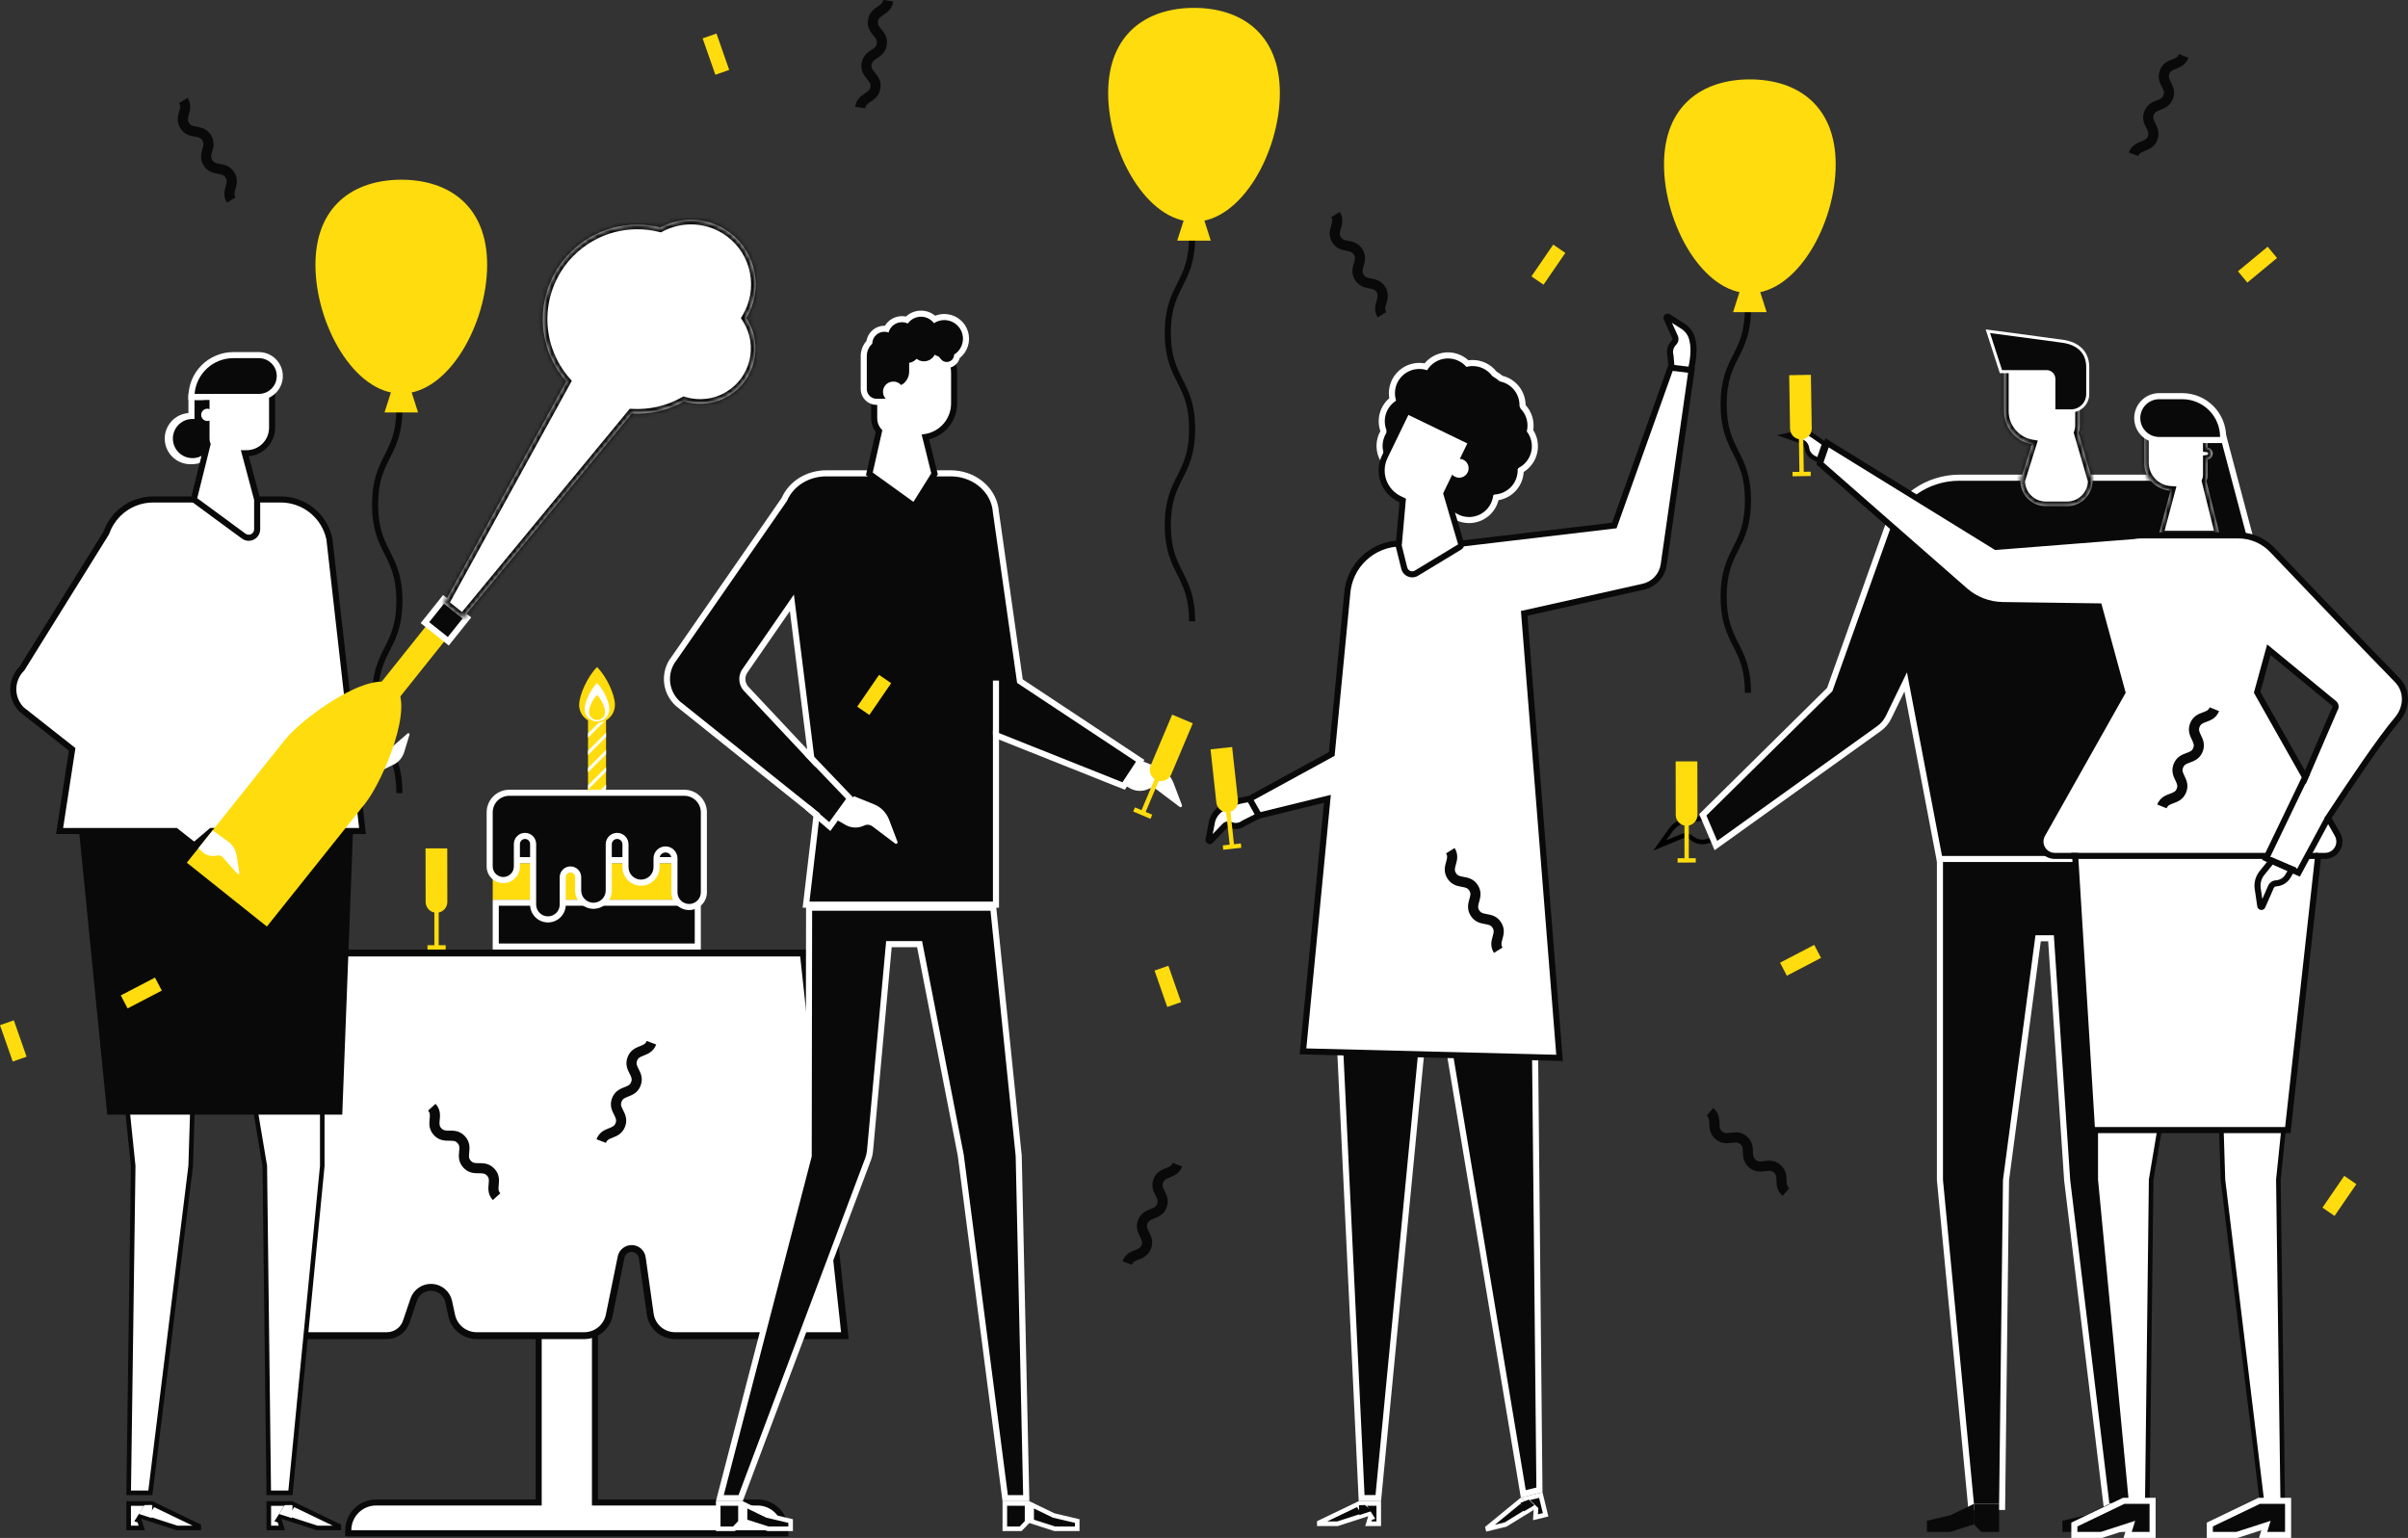 <svg width="526" height="336" viewBox="0 0 526 336" fill="none" xmlns="http://www.w3.org/2000/svg">
<rect x="0" y="0" width="526" height="336" fill="#333333" stroke="none"/>
<path d="M87.906 173.287H86.579C86.579 168.191 85.325 165.708 83.997 163.079C82.657 160.427 81.272 157.684 81.272 152.273C81.272 146.862 82.657 144.119 83.997 141.467C85.325 138.838 86.579 136.355 86.579 131.259C86.579 126.164 85.325 123.681 83.997 121.052C82.657 118.401 81.272 115.659 81.272 110.248C81.272 104.837 82.657 102.095 83.997 99.443C85.325 96.814 86.579 94.331 86.579 89.236H87.906C87.906 94.647 86.521 97.389 85.181 100.041C83.853 102.67 82.599 105.153 82.599 110.248C82.599 115.343 83.853 117.826 85.181 120.455C86.521 123.106 87.906 125.848 87.906 131.259C87.906 136.67 86.521 139.413 85.181 142.065C83.853 144.694 82.599 147.177 82.599 152.273C82.599 157.369 83.853 159.852 85.181 162.481C86.521 165.133 87.906 167.876 87.906 173.287Z" fill="#090909"/>
<path d="M106.411 57.863C106.411 70.768 98.015 85.993 87.658 85.993C77.301 85.993 68.905 70.768 68.905 57.863C68.905 44.959 77.301 39.262 87.658 39.262C98.015 39.262 106.411 44.959 106.411 57.863Z" fill="#FFDC0D"/>
<path d="M91.32 90.112H83.995L85.76 84.572H89.556L91.32 90.112Z" fill="#FFDC0D"/>
<path d="M76.079 334.977V334.314C76.08 332.706 76.721 331.164 77.858 330.027C78.996 328.89 80.539 328.25 82.148 328.248H117.665V270.749H129.967V328.248H165.484C167.094 328.25 168.636 328.89 169.774 330.027C170.912 331.164 171.552 332.706 171.554 334.314V334.977L76.079 334.977Z" fill="white"/>
<path d="M129.304 271.412V328.911H165.484C166.918 328.911 168.293 329.48 169.307 330.494C170.321 331.507 170.89 332.881 170.89 334.314H76.742C76.742 332.881 77.311 331.507 78.325 330.494C79.339 329.48 80.714 328.911 82.148 328.911H118.329V271.412H129.304ZM130.631 270.086H117.002V327.585H82.148C80.363 327.587 78.652 328.297 77.389 329.558C76.127 330.82 75.417 332.53 75.415 334.314V335.64H172.217V334.314C172.215 332.53 171.505 330.82 170.243 329.558C168.981 328.297 167.269 327.587 165.484 327.585H130.631V270.086Z" fill="#090909"/>
<path d="M184.559 291.802H147.457C146.138 291.802 144.863 291.326 143.867 290.461C142.872 289.596 142.222 288.402 142.037 287.096L140.297 274.779C140.22 274.231 139.951 273.729 139.539 273.36C139.127 272.991 138.598 272.78 138.045 272.763C137.492 272.746 136.951 272.925 136.518 273.268C136.084 273.611 135.785 274.096 135.675 274.638L133.083 287.336C132.826 288.596 132.141 289.729 131.143 290.543C130.146 291.357 128.898 291.802 127.611 291.802H104.124C102.846 291.802 101.607 291.364 100.614 290.561C99.62 289.759 98.932 288.64 98.663 287.392L98.014 284.371C97.832 283.522 97.376 282.757 96.717 282.193C96.058 281.628 95.232 281.296 94.365 281.245C93.499 281.195 92.64 281.431 91.92 281.915C91.2 282.4 90.659 283.108 90.38 283.929L88.735 288.773C88.435 289.656 87.866 290.423 87.108 290.966C86.349 291.509 85.439 291.802 84.506 291.802H63.075L72.366 208.203H175.462L184.559 291.802Z" fill="white" stroke="#090909" stroke-width="1.5"/>
<path d="M132.383 157.26H128.446V173.858H132.383V157.26Z" fill="#FFDC0D"/>
<path d="M131.42 157.26L128.446 160.232V161.189L132.377 157.26H131.42Z" fill="#FFFFF2"/>
<path d="M132.384 160.069L128.446 164.006V164.962L132.384 161.026V160.069Z" fill="#FFFFF2"/>
<path d="M128.446 168.735L132.384 164.8V163.843L128.446 167.779V168.735Z" fill="#FFFFF2"/>
<path d="M128.446 172.509L132.384 168.573V167.616L128.446 171.552V172.509Z" fill="#FFFFF2"/>
<path d="M130.871 173.858L132.384 172.346V171.389L129.914 173.858H130.871Z" fill="#FFFFF2"/>
<path d="M134.322 153.997C134.322 155.033 133.911 156.026 133.178 156.758C132.445 157.491 131.451 157.902 130.415 157.902C129.378 157.902 128.384 157.491 127.651 156.758C126.919 156.026 126.507 155.033 126.507 153.997C126.507 151.84 128.342 147.807 130.415 145.735C132.605 147.925 134.322 151.84 134.322 153.997Z" fill="#FFDC0D"/>
<path d="M133.109 154.922C133.109 155.638 132.825 156.324 132.319 156.83C131.813 157.336 131.126 157.62 130.41 157.62C129.695 157.62 129.008 157.336 128.502 156.83C127.996 156.324 127.711 155.638 127.711 154.922C127.711 153.433 128.979 150.648 130.41 149.217C131.923 150.729 133.109 153.433 133.109 154.922Z" fill="white"/>
<path d="M132.174 155.536C132.174 156.003 131.988 156.45 131.659 156.779C131.329 157.109 130.881 157.294 130.415 157.294C129.949 157.294 129.502 157.109 129.172 156.779C128.842 156.45 128.657 156.003 128.657 155.536C128.657 154.566 129.482 152.751 130.415 151.819C131.401 152.804 132.174 154.566 132.174 155.536Z" fill="#FFDC0D"/>
<path d="M152.424 197.211H108.292V206.791H152.424V197.211Z" fill="#090909"/>
<path d="M151.761 197.874V206.127H108.955V197.874H151.761ZM153.088 196.548H107.628V207.453H153.088V196.548Z" fill="white"/>
<path d="M153.088 188.579H107.628V196.548H153.088V188.579Z" fill="#FFDC0D"/>
<path d="M152.424 178.337H108.292V187.916H152.424V178.337Z" fill="#090909"/>
<path d="M151.761 179V187.253H108.955V179H151.761ZM153.088 177.674H107.628V188.579H153.088V177.674Z" fill="white"/>
<path d="M119.691 200.863C118.833 200.862 118.011 200.521 117.404 199.914C116.797 199.308 116.456 198.486 116.455 197.629V184.393C116.455 183.923 116.268 183.472 115.936 183.14C115.603 182.807 115.152 182.62 114.682 182.62C114.211 182.62 113.76 182.807 113.427 183.14C113.095 183.472 112.908 183.923 112.908 184.393V189.296C112.908 190.084 112.595 190.839 112.038 191.396C111.48 191.953 110.724 192.266 109.936 192.266C109.148 192.266 108.392 191.953 107.835 191.396C107.277 190.839 106.964 190.084 106.964 189.296V177.473C106.966 176.339 107.417 175.252 108.22 174.45C109.022 173.648 110.11 173.197 111.245 173.195H149.471C150.605 173.197 151.693 173.648 152.496 174.45C153.298 175.252 153.75 176.339 153.751 177.473V194.945C153.751 195.797 153.413 196.614 152.81 197.216C152.207 197.818 151.39 198.156 150.538 198.156C149.686 198.156 148.868 197.818 148.266 197.216C147.663 196.614 147.324 195.797 147.324 194.945V187.53C147.326 187.273 147.276 187.018 147.178 186.78C147.081 186.542 146.937 186.326 146.755 186.143C146.574 185.961 146.358 185.816 146.12 185.718C145.883 185.619 145.628 185.568 145.37 185.568C145.113 185.568 144.858 185.619 144.62 185.718C144.383 185.816 144.167 185.961 143.985 186.143C143.804 186.326 143.66 186.542 143.562 186.78C143.465 187.018 143.415 187.273 143.416 187.53V189.442C143.416 190.342 143.059 191.204 142.422 191.841C141.786 192.477 140.922 192.834 140.022 192.834C139.122 192.834 138.259 192.477 137.622 191.841C136.986 191.204 136.628 190.342 136.628 189.442V184.446C136.628 183.962 136.436 183.498 136.093 183.155C135.751 182.813 135.286 182.62 134.801 182.62C134.317 182.62 133.852 182.813 133.509 183.155C133.167 183.498 132.974 183.962 132.974 184.446V194.547C132.974 195.433 132.622 196.282 131.996 196.908C131.369 197.534 130.52 197.886 129.634 197.886C128.748 197.886 127.898 197.534 127.272 196.908C126.645 196.282 126.294 195.433 126.294 194.547V191.63C126.294 191.183 126.116 190.756 125.801 190.44C125.485 190.125 125.057 189.947 124.61 189.947C124.164 189.947 123.736 190.125 123.42 190.44C123.104 190.756 122.927 191.183 122.927 191.63V197.629C122.926 198.486 122.585 199.308 121.978 199.914C121.372 200.521 120.549 200.862 119.691 200.863Z" fill="#090909"/>
<path d="M149.47 173.858C150.43 173.858 151.35 174.239 152.028 174.917C152.706 175.595 153.088 176.515 153.088 177.473V194.945C153.088 195.621 152.819 196.269 152.341 196.747C151.862 197.225 151.214 197.493 150.538 197.493C149.861 197.493 149.213 197.225 148.735 196.747C148.256 196.269 147.988 195.621 147.988 194.945V187.53C147.988 186.837 147.712 186.171 147.221 185.681C146.73 185.19 146.064 184.914 145.37 184.914C144.676 184.914 144.01 185.19 143.519 185.681C143.028 186.171 142.753 186.837 142.753 187.53V189.442C142.753 190.166 142.465 190.86 141.953 191.372C141.441 191.883 140.746 192.171 140.022 192.171C139.298 192.171 138.604 191.883 138.092 191.372C137.579 190.86 137.292 190.166 137.292 189.442V184.446C137.292 183.786 137.029 183.153 136.562 182.686C136.095 182.219 135.462 181.957 134.801 181.957C134.141 181.957 133.507 182.219 133.04 182.686C132.573 183.153 132.311 183.786 132.311 184.446V194.547C132.311 195.257 132.029 195.937 131.527 196.439C131.025 196.941 130.344 197.223 129.634 197.223C128.924 197.223 128.243 196.941 127.741 196.439C127.239 195.937 126.957 195.257 126.957 194.547V191.63C126.957 191.008 126.71 190.411 126.27 189.971C125.829 189.531 125.233 189.284 124.61 189.284C123.988 189.284 123.391 189.531 122.951 189.971C122.511 190.411 122.263 191.008 122.263 191.63V197.628C122.263 198.31 121.992 198.964 121.51 199.446C121.027 199.929 120.373 200.199 119.691 200.199C119.009 200.199 118.354 199.929 117.872 199.446C117.389 198.964 117.118 198.31 117.118 197.628V184.393C117.118 183.747 116.862 183.127 116.405 182.671C115.948 182.214 115.328 181.957 114.681 181.957C114.035 181.957 113.415 182.214 112.958 182.671C112.501 183.127 112.244 183.747 112.244 184.393V189.296C112.244 189.908 112.001 190.495 111.568 190.927C111.135 191.36 110.548 191.603 109.936 191.603C109.324 191.603 108.737 191.36 108.304 190.927C107.871 190.495 107.628 189.908 107.628 189.296V177.473C107.628 176.515 108.009 175.595 108.687 174.917C109.365 174.239 110.286 173.858 111.245 173.858H149.47ZM149.47 172.532H111.245C109.934 172.534 108.677 173.055 107.751 173.981C106.824 174.907 106.302 176.163 106.301 177.473V189.296C106.301 190.26 106.684 191.184 107.366 191.865C108.047 192.546 108.972 192.929 109.936 192.929C110.9 192.929 111.825 192.546 112.507 191.865C113.188 191.184 113.571 190.26 113.571 189.296V184.393C113.571 184.247 113.6 184.103 113.656 183.968C113.712 183.834 113.793 183.711 113.896 183.608C114 183.505 114.122 183.424 114.257 183.368C114.391 183.312 114.536 183.283 114.681 183.283C114.827 183.283 114.972 183.312 115.106 183.368C115.241 183.424 115.363 183.505 115.466 183.608C115.569 183.711 115.651 183.834 115.707 183.968C115.763 184.103 115.792 184.247 115.792 184.393V197.628C115.792 198.662 116.202 199.653 116.934 200.384C117.665 201.115 118.657 201.526 119.691 201.526C120.725 201.526 121.717 201.115 122.448 200.384C123.179 199.653 123.59 198.662 123.59 197.628V191.63C123.59 191.359 123.698 191.1 123.889 190.909C124.08 190.718 124.34 190.61 124.61 190.61C124.881 190.61 125.14 190.718 125.331 190.909C125.523 191.1 125.63 191.359 125.63 191.63V194.547C125.63 195.608 126.052 196.626 126.803 197.377C127.554 198.127 128.572 198.549 129.634 198.549C130.696 198.549 131.714 198.127 132.465 197.377C133.216 196.626 133.638 195.608 133.638 194.547V184.446C133.638 184.138 133.76 183.842 133.979 183.624C134.197 183.406 134.493 183.283 134.801 183.283C135.11 183.283 135.406 183.406 135.624 183.624C135.842 183.842 135.965 184.138 135.965 184.446V189.442C135.965 190.517 136.392 191.549 137.153 192.309C137.914 193.07 138.946 193.497 140.022 193.497C141.098 193.497 142.13 193.07 142.891 192.309C143.652 191.549 144.08 190.517 144.08 189.442V187.53C144.08 187.188 144.216 186.86 144.458 186.618C144.7 186.376 145.028 186.24 145.37 186.24C145.712 186.24 146.041 186.376 146.283 186.618C146.525 186.86 146.661 187.188 146.661 187.53V194.945C146.661 195.972 147.069 196.958 147.796 197.685C148.523 198.411 149.509 198.819 150.538 198.819C151.566 198.819 152.552 198.411 153.279 197.685C154.006 196.958 154.414 195.972 154.414 194.945V177.473C154.413 176.163 153.892 174.907 152.965 173.981C152.038 173.055 150.781 172.534 149.47 172.532Z" fill="white"/>
<path d="M309.32 96.875C308.271 96.952 307.269 97.338 306.44 97.984C305.611 98.63 304.992 99.507 304.662 100.504C304.331 101.502 304.305 102.575 304.584 103.587C304.864 104.6 305.438 105.507 306.234 106.194C307.029 106.881 308.011 107.316 309.054 107.445C310.097 107.575 311.155 107.392 312.094 106.92C313.034 106.448 313.812 105.709 314.33 104.795C314.849 103.881 315.085 102.834 315.008 101.786C314.957 101.09 314.77 100.411 314.456 99.788C314.143 99.165 313.71 98.609 313.181 98.153C312.653 97.697 312.04 97.35 311.378 97.13C310.715 96.911 310.016 96.825 309.32 96.875Z" fill="#BF6675"/>
<path d="M273.061 174.545C273.061 174.545 269.074 174.958 266.711 176.697C265.713 177.355 265.007 178.374 264.742 179.54L263.999 183.423C263.951 183.674 264.243 183.865 264.409 183.692L267.52 180.452C267.679 180.287 267.886 180.175 268.111 180.131C268.337 180.087 268.57 180.114 268.78 180.207C269.254 180.415 269.775 180.491 270.288 180.427C270.801 180.363 271.288 180.161 271.696 179.844L275.012 178.177L273.061 174.545Z" fill="white"/>
<path d="M264.256 184.421C264.113 184.421 263.971 184.386 263.844 184.32C263.663 184.225 263.517 184.075 263.427 183.891C263.338 183.707 263.31 183.499 263.347 183.298L264.09 179.416C264.385 178.085 265.183 176.919 266.318 176.163C268.798 174.338 272.823 173.903 272.993 173.885L273.436 173.839L275.919 178.464L272.052 180.407C271.553 180.781 270.964 181.017 270.345 181.089C269.725 181.161 269.098 181.068 268.526 180.819C268.44 180.778 268.342 180.764 268.248 180.781C268.153 180.797 268.066 180.843 267.998 180.911L264.888 184.151C264.806 184.236 264.708 184.304 264.6 184.351C264.491 184.397 264.374 184.421 264.256 184.421ZM272.694 175.263C271.628 175.423 268.851 175.945 267.105 177.231C266.239 177.789 265.625 178.662 265.393 179.665L264.905 182.217L267.041 179.993C267.294 179.732 267.62 179.555 267.976 179.483C268.332 179.412 268.701 179.451 269.035 179.594C269.399 179.756 269.8 179.816 270.196 179.769C270.592 179.721 270.968 179.567 271.284 179.324L271.398 179.251L274.106 177.891L272.694 175.263Z" fill="#090909"/>
<path d="M297.432 327.291L291.5 203.165L335.099 208.068L336.272 325.508L332.744 326.367L314.514 217.12H311.685L301.071 327.291H297.432Z" fill="#090909"/>
<path d="M292.2 203.911L334.442 208.661L335.604 324.988L333.282 325.554L315.262 217.565L315.077 216.457H311.083L310.967 217.656L300.468 326.628H298.065L292.2 203.911ZM290.8 202.419L296.799 327.955H301.673L312.288 217.783H313.953L332.208 327.18L336.941 326.028L335.757 207.475L290.8 202.419Z" fill="white"/>
<path d="M296.614 328.605L298.109 330.974L292.165 332.895H288.189V332.655L296.614 328.605ZM297.706 328.461H301.17V332.895H298.893L299.277 331.648L299.642 331.53L299.421 331.179L299.298 330.985L297.706 328.461Z" fill="#090909" stroke="white"/>
<path d="M296.931 331.002L296.842 328.859L298.157 328.8L299.721 330.085L296.931 331.002Z" fill="#090909"/>
<path d="M328.873 333.069L325.009 334.009L324.953 333.776L332.179 327.849L334.193 329.797L328.873 333.069Z" fill="#090909" stroke="white"/>
<path d="M335.503 329.916L335.517 329.686L335.352 329.527L333.207 327.451L336.573 326.632L337.622 330.94L335.41 331.478L335.503 329.916Z" fill="#090909" stroke="white"/>
<path d="M369.317 80.945C369.317 80.945 370.414 77.091 369.676 74.253C369.435 73.081 368.75 72.048 367.765 71.369L364.435 69.238C364.219 69.1 363.933 69.3 364.033 69.519L365.887 73.608C365.981 73.818 366.008 74.051 365.965 74.277C365.922 74.502 365.811 74.709 365.647 74.87C365.278 75.232 365.014 75.687 364.883 76.187C364.752 76.687 364.758 77.213 364.902 77.71L365.219 81.407L369.317 80.945Z" fill="white"/>
<path d="M364.615 82.142L364.246 77.831C364.083 77.229 364.083 76.595 364.246 75.994C364.408 75.392 364.728 74.844 365.172 74.406C365.243 74.341 365.291 74.256 365.311 74.162C365.331 74.068 365.321 73.97 365.282 73.882L363.428 69.793C363.349 69.619 363.329 69.424 363.37 69.238C363.412 69.052 363.513 68.885 363.658 68.761C363.813 68.628 364.007 68.548 364.211 68.534C364.415 68.519 364.619 68.57 364.792 68.68L368.123 70.81C369.25 71.578 370.037 72.752 370.318 74.086C371.093 77.065 370.002 80.962 369.955 81.126L369.834 81.554L364.615 82.142ZM365.217 70.526L366.491 73.335C366.639 73.666 366.683 74.034 366.617 74.391C366.551 74.748 366.379 75.076 366.122 75.333C365.836 75.611 365.63 75.961 365.528 76.346C365.425 76.731 365.428 77.137 365.537 77.52L365.563 77.653L365.821 80.671L368.786 80.337C369.034 79.289 369.579 76.517 369.034 74.419C368.837 73.409 368.253 72.515 367.408 71.927L365.217 70.526ZM320.893 113.617C319.928 113.62 318.977 113.387 318.122 112.939C317.267 112.491 316.535 111.842 315.988 111.047C313.375 110.691 310.889 109.696 308.752 108.152C306.615 106.607 304.891 104.56 303.734 102.191C302.562 101.312 301.756 100.033 301.467 98.598C301.178 97.163 301.427 95.672 302.167 94.409C302.174 94.299 302.181 94.189 302.189 94.08C301.749 92.878 301.707 91.566 302.07 90.338C302.432 89.111 303.179 88.031 304.201 87.26C304.132 86.963 304.085 86.66 304.062 86.356C303.947 84.775 304.464 83.213 305.501 82.014C306.537 80.815 308.008 80.076 309.589 79.96C309.737 79.95 309.884 79.944 310.03 79.944C310.51 79.944 310.988 80.002 311.454 80.116C311.965 79.412 312.624 78.827 313.384 78.403C314.144 77.979 314.988 77.726 315.856 77.661C316.004 77.65 316.15 77.645 316.296 77.645C317.086 77.646 317.868 77.804 318.597 78.109C319.325 78.415 319.986 78.862 320.541 79.424C320.775 79.376 321.012 79.344 321.251 79.326C321.399 79.315 321.545 79.31 321.691 79.31C322.61 79.313 323.516 79.527 324.339 79.935C325.162 80.344 325.88 80.936 326.438 81.666C326.958 81.987 327.459 82.337 327.939 82.716C329.184 83.002 330.305 83.68 331.138 84.648C331.971 85.617 332.472 86.827 332.569 88.1C332.58 88.26 332.585 88.422 332.583 88.592C332.631 88.695 332.678 88.799 332.724 88.904C333.366 89.591 333.836 90.42 334.097 91.323C334.357 92.226 334.4 93.178 334.221 94.101C334.697 94.788 335.023 95.568 335.178 96.39C335.333 97.211 335.314 98.056 335.122 98.87C334.93 99.683 334.569 100.447 334.062 101.113C333.556 101.778 332.915 102.33 332.182 102.732C332.186 104.217 331.634 105.65 330.635 106.75C329.636 107.85 328.262 108.537 326.783 108.676C326.554 109.987 325.893 111.183 324.906 112.076C323.919 112.968 322.661 113.505 321.334 113.601C321.186 113.612 321.039 113.617 320.893 113.617H320.893Z" fill="#090909"/>
<path d="M316.297 78.308C317.055 78.309 317.804 78.472 318.494 78.787C319.184 79.102 319.798 79.561 320.295 80.133C320.32 80.137 320.346 80.139 320.371 80.143C320.675 80.064 320.986 80.012 321.3 79.987C321.431 79.978 321.562 79.973 321.692 79.973C322.529 79.974 323.355 80.174 324.1 80.555C324.846 80.936 325.491 81.487 325.983 82.165C326.563 82.517 327.119 82.906 327.648 83.331C328.887 83.575 329.998 84.253 330.781 85.243C331.563 86.234 331.966 87.471 331.916 88.732C332.001 88.912 332.084 89.092 332.162 89.276C332.792 89.922 333.246 90.718 333.482 91.588C333.718 92.459 333.728 93.375 333.51 94.251C333.99 94.871 334.326 95.591 334.495 96.357C334.663 97.124 334.66 97.918 334.485 98.683C334.309 99.448 333.966 100.164 333.481 100.781C332.995 101.397 332.378 101.898 331.676 102.248C331.622 102.352 331.571 102.456 331.515 102.558C331.561 103.927 331.074 105.262 330.157 106.281C329.241 107.301 327.965 107.926 326.597 108.027C326.551 108.03 326.506 108.028 326.46 108.03C326.367 108.091 326.273 108.151 326.179 108.21C326.046 109.446 325.484 110.596 324.59 111.461C323.696 112.325 322.526 112.849 321.286 112.94C321.154 112.95 321.023 112.954 320.893 112.954C319.987 112.953 319.096 112.72 318.305 112.278C317.514 111.835 316.85 111.198 316.375 110.427C313.783 110.134 311.309 109.183 309.189 107.665C307.069 106.147 305.372 104.112 304.26 101.754C303.152 100.973 302.385 99.797 302.118 98.468C301.85 97.138 302.102 95.757 302.823 94.609C302.831 94.399 302.846 94.191 302.863 93.984C302.415 92.853 302.368 91.602 302.732 90.442C303.095 89.281 303.846 88.28 304.859 87.606C304.887 87.558 304.914 87.509 304.942 87.462C304.709 86.7 304.65 85.894 304.771 85.106C304.891 84.318 305.189 83.568 305.64 82.91C306.091 82.253 306.685 81.706 307.377 81.309C308.069 80.913 308.842 80.678 309.638 80.622C309.769 80.612 309.9 80.607 310.031 80.607C310.611 80.607 311.188 80.702 311.738 80.89C312.175 80.159 312.782 79.544 313.507 79.097C314.233 78.65 315.055 78.384 315.905 78.322C316.036 78.313 316.167 78.308 316.297 78.308ZM316.297 76.982C316.135 76.982 315.97 76.988 315.808 77C314.917 77.066 314.048 77.311 313.254 77.721C312.46 78.13 311.757 78.695 311.186 79.382C310.804 79.315 310.418 79.281 310.031 79.281C309.868 79.281 309.703 79.287 309.541 79.299C307.784 79.427 306.15 80.248 304.999 81.581C303.847 82.913 303.273 84.648 303.401 86.404C303.415 86.601 303.439 86.798 303.473 86.997C302.467 87.861 301.744 89.006 301.396 90.284C301.047 91.563 301.09 92.916 301.518 94.171L301.515 94.215C300.754 95.59 300.507 97.189 300.817 98.729C301.126 100.269 301.973 101.648 303.206 102.622C304.402 105.01 306.153 107.078 308.312 108.651C310.471 110.224 312.976 111.258 315.617 111.665C316.233 112.48 317.031 113.141 317.946 113.595C318.862 114.049 319.871 114.283 320.893 114.28C321.055 114.28 321.22 114.274 321.383 114.263C322.774 114.162 324.097 113.625 325.166 112.729C326.234 111.833 326.993 110.623 327.334 109.272C328.813 109.021 330.163 108.275 331.163 107.157C332.162 106.039 332.752 104.615 332.835 103.117C333.575 102.654 334.216 102.048 334.721 101.336C335.227 100.624 335.587 99.819 335.78 98.968C335.974 98.117 335.998 97.236 335.85 96.375C335.703 95.514 335.386 94.692 334.92 93.953C335.065 92.986 334.994 91.999 334.712 91.062C334.429 90.125 333.943 89.263 333.287 88.537C333.274 88.507 333.26 88.477 333.247 88.447C333.245 88.312 333.24 88.181 333.231 88.052C333.125 86.662 332.587 85.341 331.69 84.274C330.794 83.207 329.585 82.448 328.234 82.105C327.796 81.766 327.345 81.451 326.889 81.165C326.267 80.382 325.477 79.75 324.577 79.314C323.678 78.878 322.692 78.65 321.692 78.647C321.53 78.647 321.365 78.653 321.203 78.665C321.055 78.675 320.907 78.692 320.758 78.713C319.539 77.601 317.948 76.984 316.297 76.982Z" fill="white"/>
<path d="M364.935 80.305L352.628 114.804L319.134 118.769C318.696 118.739 318.253 118.718 317.811 118.718H306.051C303.063 118.718 300.187 119.851 298.003 121.89C295.82 123.928 294.492 126.719 294.289 129.698L290.904 164.717L272.943 174.532L275.013 178.177L289.956 174.517L284.622 229.694L340.665 231.116L332.942 134L358.955 128.182C360.102 127.926 361.143 127.327 361.941 126.465C362.738 125.603 363.254 124.518 363.421 123.356L369.492 80.861L364.935 80.305Z" fill="white"/>
<path d="M341.385 231.797L283.893 230.339L289.206 175.383L274.684 178.94L272.034 174.274L290.277 164.303L293.628 129.634C293.855 126.493 295.261 123.555 297.565 121.407C299.869 119.26 302.9 118.062 306.051 118.055H317.811C318.201 118.055 318.618 118.07 319.117 118.103L352.141 114.194L364.489 79.582L370.245 80.284L364.077 123.449C363.888 124.743 363.311 125.95 362.423 126.91C361.534 127.87 360.376 128.539 359.1 128.829L333.649 134.522L341.385 231.797ZM285.351 229.049L339.945 230.434L332.234 133.479L358.81 127.535C359.824 127.305 360.744 126.773 361.449 126.011C362.155 125.248 362.613 124.29 362.764 123.262L368.74 81.437L365.382 81.027L353.115 115.414L319.15 119.435L319.089 119.431C318.592 119.397 318.186 119.381 317.811 119.381H306.051C303.233 119.388 300.523 120.461 298.464 122.383C296.405 124.305 295.15 126.934 294.951 129.743L291.53 165.13L273.853 174.791L275.342 177.414L290.707 173.65L285.351 229.049Z" fill="#090909"/>
<path d="M268.311 177.434C268.621 177.4 268.92 177.306 269.194 177.156C269.467 177.006 269.708 176.805 269.903 176.562C270.098 176.319 270.243 176.041 270.33 175.742C270.418 175.443 270.445 175.13 270.411 174.821L269.144 163.198L264.429 163.711L265.697 175.334C265.765 175.959 266.079 176.531 266.569 176.925C267.059 177.319 267.686 177.502 268.311 177.434Z" fill="#FFDC0D"/>
<path d="M268.496 174.712L267.554 174.814L268.636 184.828L269.579 184.726L268.496 174.712Z" fill="#FFDC0D"/>
<path d="M271.055 184.267L267.106 184.697L267.209 185.64L271.158 185.21L271.055 184.267Z" fill="#FFDC0D"/>
<path d="M315.94 107.85L321.407 96.569L307.34 89.76L302.493 99.763C302.097 100.58 301.866 101.466 301.814 102.372C301.761 103.278 301.887 104.185 302.185 105.042C302.483 105.899 302.947 106.689 303.55 107.367C304.153 108.045 304.884 108.598 305.702 108.993L306.412 109.337L305.543 119.044C305.532 119.173 305.542 119.303 305.573 119.429L306.743 124.118C306.811 124.39 306.942 124.643 307.125 124.855C307.309 125.068 307.54 125.234 307.8 125.341C308.059 125.448 308.341 125.492 308.621 125.471C308.901 125.449 309.172 125.362 309.412 125.216L318.853 119.493C318.973 119.42 319.066 119.31 319.117 119.179C319.168 119.048 319.174 118.904 319.134 118.769L315.94 107.85Z" fill="white"/>
<path d="M308.487 126.142C308.164 126.141 307.845 126.078 307.547 125.954C307.191 125.809 306.873 125.582 306.621 125.29C306.37 124.999 306.191 124.652 306.099 124.278L304.93 119.59C304.881 119.392 304.865 119.187 304.883 118.984L305.71 109.734L305.413 109.59C303.604 108.714 302.218 107.157 301.558 105.26C300.899 103.363 301.02 101.282 301.896 99.474L307.033 88.874L322.294 96.261L316.649 107.909L319.772 118.583C319.852 118.858 319.839 119.152 319.735 119.419C319.631 119.686 319.442 119.911 319.198 120.06L309.756 125.783C309.374 126.017 308.935 126.141 308.487 126.142ZM307.649 90.646L303.091 100.052C302.733 100.79 302.524 101.592 302.476 102.411C302.428 103.229 302.542 104.05 302.812 104.825C303.081 105.599 303.5 106.314 304.046 106.926C304.592 107.539 305.253 108.039 305.991 108.396L307.114 108.94L306.205 119.103C306.2 119.158 306.204 119.214 306.218 119.268L307.387 123.957C307.43 124.129 307.512 124.288 307.628 124.422C307.744 124.556 307.889 124.661 308.053 124.728C308.216 124.795 308.393 124.823 308.57 124.81C308.746 124.796 308.917 124.741 309.068 124.65L318.509 118.926L315.232 107.791L320.521 96.876L307.649 90.646Z" fill="#090909"/>
<path d="M316.883 101.4C316.705 101.767 316.64 102.179 316.696 102.583C316.753 102.986 316.927 103.365 317.198 103.669C317.47 103.974 317.825 104.191 318.22 104.294C318.615 104.397 319.031 104.38 319.416 104.246C319.802 104.113 320.139 103.867 320.385 103.542C320.631 103.217 320.775 102.826 320.799 102.419C320.823 102.012 320.725 101.607 320.518 101.255C320.312 100.904 320.006 100.621 319.639 100.443C319.146 100.205 318.579 100.172 318.063 100.351C317.546 100.531 317.121 100.908 316.883 101.4Z" fill="white"/>
<path d="M219.574 327.302L209.867 252.391L200.875 206.272H194.175L190.054 251.355C189.995 252 189.849 252.634 189.622 253.24L161.786 327.302H157.241L176.648 252.562L176.738 198.304H216.96L222.525 252.518L224.174 327.302H219.574Z" fill="#090909"/>
<path d="M216.36 198.967L221.862 252.559L223.495 326.639H220.156L210.525 252.306L210.519 252.264L210.511 252.223L201.63 206.682L201.421 205.609H193.569L193.459 206.815L189.393 251.295C189.339 251.881 189.207 252.456 189 253.007L161.326 326.639H158.098L177.269 252.81L177.311 252.647L177.312 252.479L177.4 198.967H216.36ZM217.558 197.641H176.075L175.985 252.477L156.383 327.965H162.245L190.243 253.473C190.491 252.811 190.65 252.119 190.714 251.416L194.781 206.935H200.328L209.209 252.476L218.99 327.965H224.852L223.188 252.477L217.558 197.641Z" fill="white"/>
<path d="M167.801 334L162.744 332.37V328.762L167.505 331.064L167.555 331.088L167.608 331.101L172.701 332.302V334H167.801ZM160.328 334H156.885V328.465H161.744V332.532L160.328 334Z" fill="#090909" stroke="white"/>
<path d="M230.408 334L225.352 332.37V328.762L230.112 331.064L230.162 331.088L230.215 331.101L235.308 332.302V334H230.408ZM222.935 334H219.493V328.465H224.352V332.532L222.935 334Z" fill="#090909" stroke="white"/>
<path d="M248.683 165.945L253.034 167.697C253.789 168.001 254.474 168.458 255.044 169.039C255.614 169.62 256.057 170.313 256.346 171.074L258.178 175.891C258.204 175.958 258.207 176.032 258.187 176.101C258.167 176.171 258.125 176.231 258.067 176.275C258.009 176.318 257.939 176.341 257.867 176.341C257.795 176.341 257.725 176.317 257.667 176.274L252.697 172.52C252.444 172.329 252.142 172.211 251.825 172.18C251.509 172.149 251.19 172.206 250.904 172.345C250.26 172.658 249.549 172.808 248.834 172.782C248.119 172.757 247.42 172.556 246.8 172.199L244.754 171.017L248.683 165.945Z" fill="white"/>
<path d="M252.653 170.446C253.251 170.698 253.924 170.703 254.526 170.458C255.127 170.214 255.606 169.741 255.859 169.144L260.553 158.027L256.044 156.125L251.35 167.242C251.097 167.839 251.093 168.513 251.337 169.113C251.582 169.714 252.055 170.194 252.653 170.446Z" fill="#FFDC0D"/>
<path d="M253.279 167.7L249.236 177.277L250.138 177.657L254.182 168.081L253.279 167.7Z" fill="#FFDC0D"/>
<path d="M247.918 176.391L247.537 177.293L251.314 178.885L251.695 177.983L247.918 176.391Z" fill="#FFDC0D"/>
<path d="M249.072 166.214L222.791 148.807L217.531 111.79C217.503 111.429 217.452 111.07 217.378 110.716C216.49 106.544 212.494 103.41 207.696 103.41H180.496C176.29 103.41 172.755 105.802 171.32 109.118L147.311 143.762C146.686 144.531 146.224 145.42 145.956 146.374C145.687 147.328 145.616 148.328 145.748 149.31C145.88 150.292 146.212 151.237 146.723 152.087C147.234 152.936 147.914 153.672 148.72 154.25L178.382 178.003L176.075 197.641H217.558V160.605L245.449 171.721L249.072 166.214ZM162.868 146.348L172.979 131.701L177.227 165.658L163.191 150.692C162.593 150.146 162.226 149.392 162.166 148.584C162.105 147.776 162.357 146.976 162.868 146.348Z" fill="#090909"/>
<path d="M218.221 198.304H175.329L177.68 178.291L148.305 154.767C147.432 154.136 146.697 153.335 146.144 152.411C145.591 151.487 145.233 150.46 145.09 149.393C144.947 148.326 145.023 147.241 145.314 146.204C145.605 145.168 146.103 144.201 146.78 143.364L170.738 108.794C172.359 105.118 176.182 102.747 180.496 102.747H207.696C212.716 102.747 217.061 106.04 218.027 110.578C218.107 110.961 218.162 111.348 218.192 111.739L223.406 148.419L249.989 166.026L245.706 172.537L218.221 161.583V198.304ZM176.821 196.978H216.895V159.627L245.192 170.904L248.154 166.402L222.176 149.195L216.874 111.883C216.847 111.536 216.799 111.192 216.729 110.852C215.893 106.924 212.094 104.073 207.696 104.073H180.496C176.687 104.073 173.325 106.156 171.929 109.381L171.865 109.495L147.826 144.18C147.258 144.879 146.838 145.687 146.594 146.554C146.35 147.421 146.286 148.329 146.406 149.222C146.526 150.114 146.827 150.973 147.292 151.745C147.756 152.517 148.374 153.186 149.106 153.711L179.083 177.715L176.821 196.978ZM178.138 167.6L162.724 151.163C162.013 150.504 161.577 149.6 161.505 148.633C161.433 147.666 161.729 146.708 162.335 145.951L173.422 129.893L178.138 167.6ZM172.537 133.509L163.382 146.766C162.979 147.263 162.78 147.896 162.828 148.535C162.875 149.173 163.165 149.77 163.638 150.202L163.675 150.238L176.315 163.717L172.537 133.509Z" fill="white"/>
<path d="M200.065 73.142H199.307C198.21 73.142 197.124 73.358 196.111 73.777C195.098 74.196 194.178 74.811 193.403 75.586C192.627 76.361 192.012 77.281 191.593 78.293C191.173 79.306 190.957 80.391 190.957 81.487V91.437C190.957 92.452 191.332 93.431 192.011 94.186L189.901 103.523L199.715 110.595L204.143 103.523L202.141 95.477C203.886 95.212 205.478 94.331 206.629 92.994C207.78 91.656 208.414 89.951 208.415 88.187V81.487C208.415 80.391 208.199 79.306 207.779 78.293C207.359 77.281 206.744 76.361 205.969 75.586C205.194 74.811 204.273 74.196 203.26 73.777C202.247 73.357 201.161 73.142 200.065 73.142Z" fill="white"/>
<path d="M199.902 111.547L189.158 103.804L191.292 94.358C190.645 93.521 190.294 92.494 190.294 91.437V81.487C190.296 79.098 191.247 76.809 192.937 75.12C194.626 73.431 196.917 72.481 199.307 72.478H200.065C202.455 72.481 204.746 73.431 206.435 75.12C208.125 76.809 209.076 79.098 209.078 81.487V88.187C209.068 89.983 208.46 91.724 207.351 93.136C206.242 94.549 204.695 95.553 202.953 95.991L204.855 103.636L199.902 111.547ZM190.645 103.241L199.529 109.643L203.431 103.41L201.322 94.93L202.042 94.821C203.626 94.573 205.071 93.769 206.117 92.553C207.163 91.338 207.742 89.79 207.752 88.187V81.487C207.749 79.45 206.939 77.497 205.498 76.057C204.057 74.617 202.103 73.807 200.065 73.805H199.307C197.269 73.807 195.315 74.617 193.874 76.057C192.434 77.497 191.623 79.45 191.621 81.487V91.437C191.622 92.288 191.937 93.11 192.506 93.744L192.733 93.999L190.645 103.241Z" fill="#090909"/>
<path d="M191.48 87.787C190.737 87.787 190.025 87.491 189.499 86.966C188.974 86.442 188.679 85.73 188.678 84.987V77.777C188.68 76.662 189.116 75.592 189.894 74.793C189.982 73.98 190.367 73.227 190.974 72.679C191.582 72.131 192.371 71.826 193.189 71.822C193.354 71.822 193.518 71.834 193.681 71.859C193.978 71.224 194.45 70.687 195.042 70.31C195.634 69.933 196.321 69.733 197.022 69.732C197.383 69.732 197.742 69.785 198.087 69.891C198.482 69.463 198.96 69.121 199.493 68.887C200.026 68.653 200.602 68.531 201.184 68.53C201.736 68.528 202.284 68.636 202.794 68.847C203.304 69.059 203.768 69.37 204.157 69.762C204.813 69.434 205.537 69.263 206.272 69.264C206.46 69.264 206.648 69.275 206.835 69.297C207.782 69.409 208.674 69.805 209.392 70.432C210.111 71.059 210.624 71.889 210.863 72.812C211.102 73.735 211.057 74.709 210.734 75.606C210.41 76.504 209.823 77.282 209.049 77.84C208.972 78.334 208.73 78.788 208.363 79.128C207.934 79.522 207.373 79.742 206.789 79.744C206.465 79.745 206.145 79.674 205.85 79.539C205.556 79.403 205.295 79.204 205.085 78.957L204.651 78.457C204.567 78.426 204.484 78.393 204.401 78.357C203.922 78.955 203.251 79.368 202.501 79.527C201.751 79.686 200.97 79.579 200.29 79.226C199.982 79.475 199.632 79.667 199.257 79.792V81.239C199.254 82.159 198.929 83.049 198.338 83.754C197.747 84.46 196.927 84.936 196.021 85.1V87.787H191.48Z" fill="#090909"/>
<path d="M201.184 69.193C201.733 69.193 202.275 69.321 202.767 69.567C203.258 69.812 203.686 70.169 204.015 70.609C204.683 70.163 205.469 69.926 206.272 69.927C206.434 69.927 206.596 69.936 206.758 69.955C207.598 70.055 208.385 70.414 209.012 70.982C209.639 71.549 210.073 72.298 210.255 73.123C210.437 73.949 210.358 74.81 210.028 75.589C209.698 76.367 209.134 77.023 208.415 77.467C208.416 77.68 208.374 77.891 208.292 78.088C208.211 78.285 208.091 78.464 207.94 78.614C207.789 78.764 207.609 78.883 207.411 78.963C207.214 79.043 207.002 79.083 206.789 79.081C206.56 79.081 206.334 79.031 206.126 78.935C205.918 78.838 205.734 78.698 205.586 78.522L205.035 77.888C204.733 77.791 204.443 77.658 204.172 77.493C203.996 77.839 203.746 78.141 203.439 78.379C203.133 78.617 202.778 78.785 202.399 78.871C202.021 78.956 201.628 78.957 201.249 78.874C200.87 78.791 200.514 78.625 200.206 78.389C199.792 78.866 199.219 79.18 198.594 79.271V81.239C198.593 82.099 198.253 82.924 197.647 83.534C197.041 84.145 196.218 84.492 195.358 84.499V87.124H191.479C190.912 87.124 190.368 86.899 189.967 86.499C189.566 86.098 189.341 85.554 189.341 84.987V77.777C189.341 77.27 189.448 76.769 189.654 76.306C189.861 75.843 190.163 75.429 190.54 75.091C190.546 74.668 190.653 74.253 190.852 73.881C191.052 73.508 191.338 73.189 191.686 72.949C192.035 72.71 192.435 72.558 192.855 72.505C193.275 72.453 193.701 72.501 194.097 72.647C194.21 72.22 194.415 71.822 194.698 71.482C194.981 71.142 195.336 70.868 195.737 70.68C196.138 70.493 196.575 70.395 197.017 70.395C197.46 70.395 197.897 70.493 198.298 70.68C198.626 70.22 199.058 69.845 199.56 69.587C200.062 69.328 200.619 69.193 201.184 69.193ZM201.184 67.867C199.961 67.869 198.784 68.329 197.885 69.156C197.601 69.098 197.312 69.069 197.022 69.069C196.275 69.07 195.54 69.263 194.889 69.629C194.238 69.995 193.692 70.522 193.304 71.16C193.265 71.159 193.227 71.158 193.189 71.158C192.246 71.163 191.335 71.5 190.617 72.111C189.899 72.722 189.42 73.567 189.265 74.496C188.461 75.4 188.016 76.567 188.014 77.777V84.987C188.015 85.906 188.381 86.786 189.03 87.435C189.68 88.085 190.561 88.45 191.479 88.451H196.685V85.62C197.62 85.328 198.438 84.746 199.02 83.959C199.602 83.171 199.917 82.218 199.92 81.239V80.238C200.074 80.165 200.223 80.081 200.366 79.989C201.05 80.256 201.795 80.329 202.518 80.199C203.242 80.069 203.915 79.742 204.463 79.253L204.584 79.392C204.855 79.711 205.193 79.967 205.574 80.143C205.955 80.318 206.37 80.408 206.789 80.407C207.439 80.407 208.071 80.193 208.586 79.798C209.102 79.403 209.474 78.85 209.643 78.223C210.476 77.558 211.095 76.663 211.42 75.648C211.745 74.633 211.763 73.545 211.471 72.521C211.179 71.496 210.59 70.581 209.779 69.89C208.967 69.199 207.969 68.763 206.911 68.638C206.699 68.613 206.485 68.601 206.272 68.601C205.591 68.6 204.916 68.729 204.283 68.979C203.412 68.257 202.315 67.863 201.184 67.867Z" fill="white"/>
<path d="M197.335 85.402C197.374 85.85 197.278 86.299 197.058 86.691C196.837 87.083 196.504 87.4 196.101 87.599C195.697 87.798 195.243 87.871 194.798 87.808C194.352 87.745 193.936 87.549 193.605 87.245C193.273 86.941 193.04 86.545 192.938 86.107C192.836 85.669 192.868 85.211 193.031 84.791C193.194 84.372 193.48 84.012 193.851 83.758C194.222 83.504 194.661 83.369 195.111 83.369C195.676 83.345 196.226 83.545 196.643 83.926C197.06 84.307 197.308 84.838 197.335 85.402ZM186.546 173.953L190.898 175.705C191.653 176.009 192.337 176.466 192.907 177.047C193.477 177.628 193.921 178.32 194.21 179.081L196.042 183.899C196.068 183.966 196.071 184.04 196.051 184.109C196.031 184.178 195.989 184.239 195.931 184.282C195.873 184.325 195.803 184.349 195.731 184.349C195.659 184.349 195.589 184.325 195.531 184.282L190.561 180.528C190.307 180.336 190.005 180.218 189.689 180.188C189.372 180.157 189.053 180.214 188.767 180.353C188.123 180.665 187.412 180.815 186.697 180.79C185.982 180.764 185.283 180.564 184.663 180.206L182.617 179.025L186.546 173.953Z" fill="white"/>
<path d="M181.374 181.549L175.877 176.847L176.74 175.839L181.143 179.606L184.826 174.529L175.829 165.138L176.788 164.22L186.55 174.411L181.374 181.549Z" fill="white"/>
<path d="M218.221 148.68H216.894V160.605H218.221V148.68Z" fill="white"/>
<path d="M82.682 168.642L85.931 167.068C86.495 166.795 86.997 166.408 87.404 165.932C87.811 165.456 88.115 164.901 88.298 164.301L89.451 160.505C89.467 160.452 89.466 160.395 89.447 160.343C89.428 160.291 89.392 160.246 89.346 160.216C89.299 160.186 89.244 160.172 89.189 160.176C89.133 160.18 89.081 160.201 89.039 160.238L85.419 163.382C85.234 163.542 85.009 163.649 84.767 163.689C84.526 163.729 84.278 163.702 84.051 163.611C83.54 163.404 82.986 163.326 82.438 163.384C81.89 163.441 81.364 163.631 80.907 163.939L79.397 164.954L82.682 168.642Z" fill="white"/>
<path d="M80.65 167.047L84.389 163.819L74.257 150.154L72.026 118.097L61.481 123.262L68.147 158.657L80.65 167.047Z" fill="#3A61DF"/>
<path d="M29.094 254.768L29.094 254.738L29.091 254.709L21.596 182.052H70.395V254.736L63.444 326.142H58.707L57.839 254.754L57.838 254.715L57.832 254.677L48.539 199.389L48.469 198.972H48.046H43.891H43.407L43.391 199.456L41.651 254.721L32.844 326.142H28.108L29.094 254.768Z" fill="white" stroke="#090909"/>
<path d="M69.289 333.814L62.242 331.537L64.083 328.62L74.023 333.399V333.814H69.289ZM61.074 332.21L61.568 333.814H58.716V328.477H62.991L61.053 331.548L60.93 331.742L60.709 332.092L61.074 332.21Z" fill="white" stroke="#090909"/>
<path d="M63.748 331.661L63.914 328.919L63.748 328.813L62.2 328.83L60.953 330.765L63.748 331.661Z" fill="white"/>
<path d="M38.677 333.814L31.63 331.537L33.471 328.62L43.412 333.399V333.814H38.677ZM30.462 332.21L30.956 333.814H28.104V328.477H32.379L30.441 331.548L30.318 331.742L30.097 332.092L30.462 332.21Z" fill="white" stroke="#090909"/>
<path d="M33.114 331.647L33.281 328.904L33.114 328.799L31.567 328.816L30.32 330.751L33.114 331.647Z" fill="white"/>
<path d="M24.026 242.851L17.762 179.815H76.515L74.126 242.851H24.026Z" fill="#090909"/>
<path d="M75.826 180.478L73.487 242.188H24.626L18.494 180.478H75.826ZM77.204 179.151H17.029L23.424 243.514H74.764L77.204 179.151Z" fill="#090909"/>
<path d="M48.245 86.718H41.82V90.87C40.852 90.914 39.918 91.241 39.135 91.81C38.351 92.38 37.752 93.167 37.412 94.074C37.072 94.981 37.006 95.967 37.222 96.911C37.438 97.855 37.926 98.715 38.627 99.384C39.327 100.053 40.209 100.502 41.162 100.675C42.115 100.847 43.099 100.737 43.989 100.356C44.88 99.975 45.64 99.341 46.173 98.533C46.707 97.725 46.992 96.778 46.992 95.809C46.99 95.25 46.889 94.695 46.694 94.17H48.245V86.718Z" fill="#090909"/>
<path d="M41.821 101.412C40.353 101.474 38.921 100.958 37.831 99.974C36.741 98.99 36.082 97.618 35.995 96.153C35.908 94.688 36.4 93.248 37.366 92.142C38.331 91.037 39.693 90.354 41.157 90.243V86.055H48.909V94.833H47.565C47.626 95.155 47.656 95.482 47.656 95.809C47.623 97.325 46.991 98.766 45.897 99.816C44.803 100.866 43.337 101.44 41.821 101.412ZM41.821 91.533C40.984 91.576 40.178 91.864 39.504 92.361C38.829 92.858 38.315 93.541 38.025 94.327C37.734 95.112 37.681 95.966 37.871 96.781C38.062 97.597 38.487 98.339 39.095 98.915C39.703 99.492 40.466 99.878 41.291 100.025C42.116 100.172 42.966 100.074 43.736 99.744C44.506 99.413 45.162 98.864 45.623 98.165C46.084 97.466 46.329 96.647 46.329 95.809C46.328 95.328 46.241 94.851 46.073 94.4L45.743 93.507H47.582V87.381H42.484V91.533H41.821ZM71.954 117.747C71.449 115.309 70.118 113.119 68.186 111.547C66.254 109.975 63.839 109.117 61.347 109.117H33.469C30.607 109.117 27.862 110.249 25.834 112.267C25.817 112.254 25.773 112.323 25.773 112.323C24.62 113.483 23.745 114.89 23.214 116.437L4.768 146.088C4.178 146.674 3.71 147.37 3.389 148.138C3.069 148.905 2.903 149.728 2.902 150.559C2.9 151.39 3.063 152.214 3.38 152.982C3.697 153.751 4.163 154.449 4.751 155.038L15.763 163.712L13.016 181.552H38.409L42.423 184.714L46.16 181.552H79.182L71.954 117.747Z" fill="white"/>
<path d="M42.438 185.57L38.179 182.215H12.242L15.048 163.994L4.281 155.506C2.979 154.203 2.245 152.439 2.238 150.598C2.231 148.756 2.952 146.986 4.244 145.674L22.611 116.15C23.173 114.555 24.078 113.103 25.263 111.896C25.311 111.832 25.369 111.775 25.435 111.729C27.578 109.625 30.464 108.448 33.468 108.454H61.347C63.989 108.462 66.548 109.376 68.596 111.043C70.645 112.71 72.059 115.029 72.603 117.613L72.613 117.673L79.924 182.215H46.403L42.438 185.57ZM13.789 180.889H38.639L42.408 183.858L45.917 180.889H78.439L71.298 117.853C70.811 115.574 69.558 113.53 67.748 112.061C65.938 110.592 63.679 109.787 61.347 109.78H33.468C32.138 109.778 30.82 110.038 29.59 110.545C28.36 111.053 27.242 111.798 26.301 112.738L26.138 112.899C25.109 113.968 24.325 115.249 23.842 116.652L23.777 116.787L5.291 146.504L5.236 146.558C4.173 147.613 3.573 149.045 3.565 150.541C3.557 152.038 4.142 153.476 5.193 154.542L16.477 163.431L13.789 180.889Z" fill="#090909"/>
<path d="M58.3 202.419L40.81 188.469L62.298 161.558C66.152 156.731 81.222 145.885 86.052 149.737C90.881 153.589 83.642 170.681 79.788 175.508L58.3 202.419Z" fill="#FFDC0D"/>
<path d="M97.82 139.165L93.755 135.923L81.589 151.16L85.654 154.402L97.82 139.165Z" fill="#FFDC0D"/>
<path d="M96.894 130.928L92.822 136.028L97.924 140.097L101.996 134.998L96.894 130.928Z" fill="#090909"/>
<path d="M96.999 131.86L101.064 135.102L97.82 139.166L93.754 135.923L96.999 131.86ZM96.789 129.996L95.962 131.033L92.717 135.096L91.89 136.132L92.927 136.96L96.992 140.202L98.029 141.029L98.857 139.993L102.102 135.93L102.929 134.893L101.892 134.066L97.827 130.823L96.789 129.996ZM46.446 181.41L49.663 183.724C50.186 184.069 50.633 184.518 50.974 185.043C51.315 185.569 51.544 186.159 51.647 186.777L52.294 190.691C52.303 190.746 52.294 190.802 52.268 190.851C52.242 190.9 52.201 190.94 52.151 190.964C52.101 190.988 52.045 190.994 51.99 190.983C51.936 190.972 51.887 190.944 51.85 190.902L48.672 187.312C48.51 187.129 48.3 186.994 48.066 186.923C47.832 186.851 47.583 186.845 47.346 186.907C46.812 187.044 46.253 187.049 45.717 186.921C45.181 186.793 44.685 186.535 44.272 186.17L43.304 185.345L46.446 181.41Z" fill="white"/>
<mask id="path-76-inside-1_166_1552" fill="white">
<path fill-rule="evenodd" clip-rule="evenodd" d="M124.62 55.13C129.942 49.812 137.446 48.003 144.252 49.704C148.929 47.194 154.833 47.438 159.374 50.813C165.276 55.201 166.769 63.313 163.019 69.47C163.093 69.582 163.165 69.696 163.235 69.811C166.725 75.499 164.941 82.938 159.249 86.426C156.179 88.307 152.6 88.655 149.406 87.683C145.898 89.673 141.932 90.554 138.017 90.327L101.064 135.102L96.999 131.86L123.692 83.327C116.569 75.221 116.878 62.868 124.62 55.13Z"/>
</mask>
<path fill-rule="evenodd" clip-rule="evenodd" d="M124.62 55.13C129.942 49.812 137.446 48.003 144.252 49.704C148.929 47.194 154.833 47.438 159.374 50.813C165.276 55.201 166.769 63.313 163.019 69.47C163.093 69.582 163.165 69.696 163.235 69.811C166.725 75.499 164.941 82.938 159.249 86.426C156.179 88.307 152.6 88.655 149.406 87.683C145.898 89.673 141.932 90.554 138.017 90.327L101.064 135.102L96.999 131.86L123.692 83.327C116.569 75.221 116.878 62.868 124.62 55.13Z" fill="white"/>
<path d="M144.252 49.704L144.009 50.674L144.384 50.768L144.724 50.585L144.252 49.704ZM124.62 55.13L125.327 55.838V55.838L124.62 55.13ZM159.374 50.813L159.971 50.011V50.011L159.374 50.813ZM163.019 69.47L162.165 68.95L161.835 69.492L162.184 70.021L163.019 69.47ZM163.235 69.811L162.383 70.334L162.383 70.334L163.235 69.811ZM159.249 86.426L158.727 85.573L159.249 86.426ZM149.406 87.683L149.697 86.727L149.286 86.602L148.913 86.814L149.406 87.683ZM138.017 90.327L138.075 89.329L137.569 89.299L137.246 89.69L138.017 90.327ZM101.064 135.102L100.441 135.884L101.21 136.497L101.836 135.739L101.064 135.102ZM96.999 131.86L96.123 131.378L95.717 132.116L96.376 132.642L96.999 131.86ZM123.692 83.327L124.568 83.809L124.906 83.194L124.443 82.667L123.692 83.327ZM144.494 48.734C137.362 46.951 129.494 48.846 123.913 54.423L125.327 55.838C130.39 50.777 137.53 49.054 144.009 50.674L144.494 48.734ZM159.971 50.011C155.107 46.395 148.785 46.137 143.779 48.823L144.724 50.585C149.073 48.252 154.559 48.48 158.777 51.616L159.971 50.011ZM163.873 69.991C167.89 63.397 166.291 54.709 159.971 50.011L158.777 51.616C164.261 55.692 165.649 63.23 162.165 68.95L163.873 69.991ZM164.088 69.288C164.011 69.163 163.933 69.041 163.853 68.92L162.184 70.021C162.252 70.124 162.318 70.228 162.383 70.334L164.088 69.288ZM159.772 87.278C165.934 83.502 167.867 75.447 164.088 69.288L162.383 70.334C165.584 75.551 163.947 82.374 158.727 85.573L159.772 87.278ZM149.115 88.64C152.571 89.691 156.448 89.316 159.772 87.278L158.727 85.573C155.911 87.299 152.629 87.618 149.697 86.727L149.115 88.64ZM137.96 91.325C142.061 91.563 146.22 90.64 149.899 88.553L148.913 86.814C145.576 88.706 141.802 89.545 138.075 89.329L137.96 91.325ZM101.836 135.739L138.789 90.963L137.246 89.69L100.293 134.466L101.836 135.739ZM96.376 132.642L100.441 135.884L101.688 134.32L97.623 131.078L96.376 132.642ZM122.816 82.845L96.123 131.378L97.875 132.342L124.568 83.809L122.816 82.845ZM123.913 54.423C115.796 62.536 115.472 75.487 122.941 83.987L124.443 82.667C117.666 74.954 117.961 63.2 125.327 55.838L123.913 54.423Z" fill="#090909" mask="url(#path-76-inside-1_166_1552)"/>
<path d="M45.107 82.495V95.902C45.108 96.296 45.183 96.687 45.33 97.053L42.332 109.117L53.242 117.131C53.517 117.331 53.842 117.452 54.182 117.479C54.521 117.506 54.861 117.439 55.164 117.285C55.468 117.13 55.723 116.895 55.901 116.605C56.078 116.315 56.173 115.982 56.173 115.642V109.117L53.477 99.021H53.863C54.595 99.021 55.32 98.877 55.997 98.597C56.673 98.317 57.288 97.906 57.805 97.389C58.323 96.871 58.733 96.257 59.014 95.581C59.294 94.905 59.438 94.181 59.438 93.449V82.495H45.107Z" fill="white"/>
<path d="M54.327 118.15C53.797 118.149 53.28 117.98 52.852 117.667L41.581 109.388L44.637 97.09C44.509 96.707 44.444 96.305 44.444 95.902V81.832H60.102V93.449C60.1 95.02 59.505 96.533 58.437 97.686C57.368 98.838 55.904 99.545 54.336 99.666L56.837 109.03V115.642C56.836 116.307 56.571 116.944 56.101 117.414C55.63 117.884 54.993 118.149 54.327 118.15ZM43.083 108.845L53.636 116.597C53.812 116.724 54.02 116.801 54.237 116.818C54.454 116.835 54.671 116.792 54.865 116.693C55.059 116.594 55.222 116.444 55.336 116.258C55.45 116.073 55.51 115.859 55.51 115.642V109.204L52.613 98.358H53.864C55.166 98.356 56.414 97.838 57.335 96.918C58.255 95.998 58.773 94.751 58.775 93.449V83.158H45.771V95.902C45.772 96.212 45.831 96.52 45.947 96.808L46.025 97.006L43.083 108.845Z" fill="#090909"/>
<path d="M45.286 91.977C46.027 91.977 46.629 91.376 46.629 90.635C46.629 89.893 46.027 89.292 45.286 89.292C44.544 89.292 43.942 89.893 43.942 90.635C43.942 91.376 44.544 91.977 45.286 91.977Z" fill="white"/>
<path d="M41.821 86.718H56.546C57.758 86.718 58.921 86.237 59.778 85.38C60.635 84.524 61.116 83.362 61.116 82.151C61.116 80.94 60.635 79.778 59.778 78.921C58.921 78.065 57.758 77.584 56.546 77.584H50.961C48.537 77.584 46.212 78.546 44.498 80.259C42.784 81.972 41.821 84.296 41.821 86.718Z" fill="#090909"/>
<path d="M56.546 87.382H41.157V86.718C41.16 84.121 42.194 81.63 44.032 79.793C45.87 77.957 48.362 76.924 50.961 76.921H56.546C57.934 76.921 59.265 77.472 60.247 78.453C61.228 79.433 61.78 80.764 61.78 82.151C61.78 83.538 61.228 84.869 60.247 85.85C59.265 86.83 57.934 87.382 56.546 87.382ZM42.51 86.055H56.546C57.582 86.055 58.576 85.644 59.309 84.912C60.041 84.18 60.453 83.186 60.453 82.151C60.453 81.115 60.041 80.123 59.309 79.39C58.576 78.658 57.582 78.247 56.546 78.247H50.961C48.828 78.249 46.775 79.054 45.209 80.501C43.643 81.948 42.68 83.931 42.51 86.055Z" fill="white"/>
<path d="M460.191 329.21L451.551 257.852L448.02 204.985H445.205L438.189 257.82L437.336 329.21H430.582L423.757 257.804V186.335H473.352L465.979 257.803L466.947 329.21H460.191Z" fill="#090909"/>
<path d="M472.617 186.998L465.315 257.773L466.275 328.547H460.779L452.209 257.772L448.64 204.322H444.624L437.526 257.773L436.681 328.547H431.185L424.42 257.773V186.998H472.617ZM474.087 185.672H423.093V257.836L423.099 257.899L429.864 328.673L429.979 329.873H437.992L438.008 328.563L438.852 257.868L445.787 205.649H447.399L450.885 257.861L450.888 257.896L450.892 257.932L459.461 328.706L459.603 329.873H467.62L467.602 328.529L466.643 257.832L473.937 187.134L474.087 185.672V185.672Z" fill="white"/>
<path d="M448.817 85.36C448.817 85.666 448.908 85.966 449.079 86.221C449.249 86.476 449.491 86.674 449.775 86.792C450.058 86.909 450.37 86.94 450.67 86.88C450.971 86.82 451.247 86.672 451.464 86.456C451.681 86.239 451.829 85.963 451.888 85.662C451.948 85.362 451.918 85.05 451.8 84.767C451.683 84.484 451.484 84.242 451.229 84.071C450.974 83.901 450.674 83.81 450.368 83.81C450.164 83.81 449.963 83.85 449.775 83.928C449.586 84.006 449.415 84.12 449.271 84.264C449.128 84.408 449.013 84.579 448.935 84.767C448.857 84.955 448.817 85.156 448.817 85.36Z" fill="white"/>
<path d="M450.507 334.674H455.643L460.778 333.018V328.547L455.643 331.031L450.507 332.242V334.674Z" fill="#090909"/>
<path d="M462.378 334.674H466.272V328.547H460.78V333.018L462.378 334.674Z" fill="white"/>
<path d="M420.913 334.674H426.048L431.184 333.018V328.547L426.048 331.031L420.913 332.242V334.674Z" fill="#090909"/>
<path d="M432.783 334.674H436.678V328.547H431.185V333.018L432.783 334.674Z" fill="#090909"/>
<path d="M476.998 207.412L474.685 211.151C474.284 211.8 474.021 212.525 473.914 213.281C473.806 214.036 473.856 214.805 474.06 215.54L475.354 220.196C475.372 220.261 475.411 220.319 475.465 220.36C475.518 220.401 475.584 220.423 475.652 220.424C475.719 220.425 475.785 220.403 475.84 220.363C475.894 220.323 475.934 220.266 475.953 220.202L477.621 214.607C477.706 214.321 477.868 214.065 478.09 213.866C478.312 213.667 478.584 213.533 478.877 213.479C479.538 213.358 480.158 213.076 480.684 212.66C481.21 212.243 481.626 211.704 481.895 211.09L482.784 209.061L476.998 207.412Z" fill="#F997BD"/>
<path d="M374.418 183.379L372.834 183.813C372.266 183.969 371.668 183.984 371.092 183.855C370.517 183.726 369.982 183.459 369.534 183.076C369.238 182.822 368.877 182.655 368.492 182.594C368.106 182.532 367.711 182.578 367.351 182.727L362.557 184.704L364.982 181.302L364.982 181.302C365.385 180.737 365.9 180.261 366.496 179.905C367.092 179.548 367.755 179.319 368.444 179.231L368.38 178.735L368.444 179.231L372.431 178.721L374.418 183.379Z" stroke="black"/>
<path d="M423.66 187.661L416.278 148.98L412.533 156.701C412.056 157.683 411.342 158.53 410.456 159.167L374.819 184.73L371.957 178.022L399.682 150.649L412.137 115.704C412.174 115.6 412.21 115.5 412.251 115.409C413.422 112.179 415.558 109.387 418.37 107.412C421.183 105.436 424.534 104.372 427.972 104.364H469.065C471.526 104.364 473.957 104.907 476.183 105.954C478.41 107.001 480.378 108.527 481.946 110.422C483.515 112.317 484.645 114.534 485.257 116.916C485.869 119.298 485.948 121.786 485.487 124.202L473.377 187.661H423.66Z" fill="#090909"/>
<path d="M469.065 105.027C471.428 105.027 473.762 105.548 475.9 106.554C478.039 107.56 479.928 109.024 481.435 110.844C482.941 112.664 484.027 114.794 484.615 117.081C485.202 119.369 485.278 121.758 484.835 124.078L472.828 186.998H424.209L416.555 146.89L411.936 156.412C411.507 157.295 410.866 158.057 410.068 158.628L375.104 183.709L372.744 178.177L400.256 151.015L412.7 116.1C412.72 116.038 412.744 115.979 412.765 115.918L412.867 115.632C413.986 112.526 416.038 109.84 418.741 107.942C421.444 106.044 424.668 105.026 427.971 105.027L469.065 105.027ZM469.065 103.701H427.971C424.397 103.71 420.912 104.816 417.988 106.869C415.063 108.923 412.84 111.824 411.619 115.181C411.579 115.294 411.543 115.395 411.515 115.473L411.49 115.542C411.475 115.584 411.459 115.626 411.445 115.668L399.107 150.284L371.811 177.234L371.169 177.868L371.523 178.697L373.884 184.229L374.533 185.751L375.878 184.787L410.842 159.706C411.818 159.005 412.604 158.071 413.13 156.991L416.002 151.07L422.905 187.247L423.111 188.325H473.925L474.131 187.247L486.138 124.326C486.618 121.815 486.536 119.228 485.9 116.751C485.264 114.275 484.088 111.969 482.457 109.999C480.826 108.029 478.78 106.443 476.465 105.354C474.15 104.265 471.623 103.701 469.065 103.701V103.701Z" fill="white"/>
<path d="M477.314 94.242H485.371L494.297 127.886L477.314 128.379V94.242Z" fill="#090909"/>
<path d="M484.86 94.905L493.44 127.247L477.977 127.696V94.905H484.86ZM485.881 93.579H476.65V129.062L478.015 129.022L493.479 128.573L495.152 128.524L494.723 126.907L486.143 94.565L485.881 93.579Z" fill="white"/>
<path d="M457.789 187.49H504.931L497.686 257.714L497.683 257.743L497.684 257.772L498.637 328.039H494.09L485.576 257.726L483.895 204.299L483.879 203.814H483.395H479.379H478.956L478.886 204.232L469.902 257.682L469.895 257.72L469.895 257.759L469.055 328.039H464.508L457.789 257.741V187.49Z" fill="white" stroke="#090909"/>
<path d="M464.754 335.337L465.387 333.28L459.023 335.337H453.118V333.069L463.903 327.884H470.211V335.337H464.754Z" fill="#090909"/>
<path d="M469.547 328.547V334.674H465.652L466.396 332.257L458.918 334.674H453.782V333.485L464.054 328.547H469.547ZM470.874 327.221H463.752L463.479 327.352L453.207 332.29L452.455 332.652V336H459.127L459.326 335.936L464.378 334.303L463.856 336H470.874V327.221Z" fill="white"/>
<path d="M494.348 335.337L494.981 333.28L488.617 335.337H482.712V333.069L493.497 327.884H499.805V335.337H494.348Z" fill="#090909"/>
<path d="M499.142 328.547V334.674H495.247L495.99 332.257L488.512 334.674H483.376V333.485L493.649 328.547H499.142ZM500.469 327.221H493.346L493.073 327.352L482.801 332.29L482.049 332.652V336H488.722L488.921 335.936L493.972 334.303L493.45 336H500.469V327.221Z" fill="white"/>
<path d="M397.256 100.55L396.197 100.016L396.197 100.016C395.794 99.813 395.447 99.514 395.187 99.146C394.927 98.778 394.76 98.352 394.703 97.905L394.703 97.905C394.661 97.579 394.53 97.271 394.324 97.015C394.117 96.758 393.845 96.564 393.535 96.454C393.535 96.454 393.535 96.454 393.535 96.454L389.997 95.188L392.887 94.552L392.887 94.552C393.411 94.437 393.954 94.431 394.481 94.535C395.008 94.64 395.507 94.852 395.948 95.158L395.948 95.158L398.503 96.935L397.256 100.55ZM389.139 95.377L389.139 95.377L389.139 95.377ZM472.022 123.272V117.464H483.378L474.061 124.307C474.061 124.307 474.061 124.307 474.061 124.307C473.869 124.447 473.643 124.53 473.407 124.549C473.171 124.568 472.935 124.521 472.724 124.414C472.513 124.307 472.335 124.143 472.212 123.942L471.785 124.203L472.212 123.942C472.088 123.74 472.022 123.508 472.022 123.272Z" fill="white" stroke="#090909"/>
<mask id="path-102-inside-2_166_1552" fill="white">
<path fill-rule="evenodd" clip-rule="evenodd" d="M474.132 107.192C472.639 107.104 471.225 106.472 470.162 105.409C469.013 104.261 468.367 102.703 468.367 101.079V91.227H482.22V97.81C482.501 97.847 482.763 97.976 482.966 98.178C483.209 98.422 483.346 98.752 483.346 99.096C483.346 99.353 483.27 99.604 483.127 99.817C482.984 100.031 482.781 100.197 482.544 100.295C482.44 100.339 482.331 100.368 482.22 100.383V103.775C482.22 104.234 482.128 104.683 481.954 105.098L484.902 116.964H471.522L474.132 107.192Z"/>
</mask>
<path fill-rule="evenodd" clip-rule="evenodd" d="M474.132 107.192C472.639 107.104 471.225 106.472 470.162 105.409C469.013 104.261 468.367 102.703 468.367 101.079V91.227H482.22V97.81C482.501 97.847 482.763 97.976 482.966 98.178C483.209 98.422 483.346 98.752 483.346 99.096C483.346 99.353 483.27 99.604 483.127 99.817C482.984 100.031 482.781 100.197 482.544 100.295C482.44 100.339 482.331 100.368 482.22 100.383V103.775C482.22 104.234 482.128 104.683 481.954 105.098L484.902 116.964H471.522L474.132 107.192Z" fill="white"/>
<path d="M474.132 107.192L475.098 107.45L475.414 106.266L474.191 106.194L474.132 107.192ZM470.162 105.409L470.869 104.702L470.162 105.409ZM468.367 91.227V90.227H467.367V91.227H468.367ZM482.22 91.227H483.22V90.227H482.22V91.227ZM482.22 97.81H481.22V98.684L482.087 98.801L482.22 97.81ZM482.966 98.178L483.672 97.471L483.672 97.471L482.966 98.178ZM483.346 99.096H484.346V99.096L483.346 99.096ZM483.127 99.817L482.296 99.262L482.296 99.262L483.127 99.817ZM482.544 100.295L482.927 101.219H482.927L482.544 100.295ZM482.22 100.383L482.087 99.392L481.22 99.508V100.383H482.22ZM481.954 105.098L481.032 104.712L480.904 105.018L480.984 105.34L481.954 105.098ZM484.902 116.964V117.964H486.181L485.873 116.723L484.902 116.964ZM471.522 116.964L470.556 116.706L470.22 117.964H471.522V116.964ZM474.191 106.194C472.942 106.12 471.758 105.591 470.869 104.702L469.455 106.117C470.692 107.353 472.336 108.088 474.073 108.191L474.191 106.194ZM470.869 104.702C469.907 103.741 469.367 102.438 469.367 101.079H467.367C467.367 102.968 468.118 104.781 469.455 106.117L470.869 104.702ZM469.367 101.079V91.227H467.367V101.079H469.367ZM468.367 92.227H482.22V90.227H468.367V92.227ZM481.22 91.227V97.81H483.22V91.227H481.22ZM483.672 97.471C483.314 97.113 482.85 96.885 482.353 96.819L482.087 98.801C482.152 98.809 482.212 98.839 482.259 98.886L483.672 97.471ZM484.346 99.096C484.346 98.487 484.104 97.902 483.672 97.471L482.259 98.886C482.315 98.942 482.346 99.017 482.346 99.096L484.346 99.096ZM483.958 100.373C484.211 99.995 484.346 99.551 484.346 99.096H482.346C482.346 99.155 482.328 99.213 482.296 99.262L483.958 100.373ZM482.927 101.219C483.347 101.046 483.706 100.751 483.958 100.373L482.296 99.262C482.263 99.311 482.216 99.349 482.162 99.371L482.927 101.219ZM482.353 101.374C482.549 101.347 482.742 101.296 482.927 101.219L482.162 99.371C482.138 99.381 482.113 99.388 482.087 99.392L482.353 101.374ZM481.22 100.383V103.775H483.22V100.383H481.22ZM481.22 103.775C481.22 104.1 481.155 104.418 481.032 104.712L482.877 105.485C483.101 104.948 483.22 104.367 483.22 103.775H481.22ZM485.873 116.723L482.925 104.857L480.984 105.34L483.932 117.205L485.873 116.723ZM471.522 117.964H484.902V115.964H471.522V117.964ZM473.166 106.934L470.556 116.706L472.489 117.222L475.098 107.45L473.166 106.934Z" fill="#090909" mask="url(#path-102-inside-2_166_1552)"/>
<path d="M471.648 96.128C470.377 96.128 469.158 95.623 468.26 94.725C467.361 93.827 466.856 92.609 466.856 91.339C466.856 90.069 467.361 88.851 468.26 87.953C469.158 87.055 470.377 86.55 471.648 86.55H476.694C479.058 86.553 481.326 87.493 482.998 89.164C484.67 90.835 485.611 93.101 485.613 95.465V96.128H471.648Z" fill="#090909"/>
<path d="M476.693 87.213C477.778 87.213 478.851 87.427 479.853 87.841C480.855 88.256 481.765 88.864 482.532 89.63C483.298 90.396 483.906 91.306 484.321 92.307C484.736 93.308 484.95 94.381 484.95 95.465H471.648C470.553 95.465 469.503 95.03 468.729 94.257C467.955 93.483 467.52 92.433 467.52 91.339C467.52 90.245 467.955 89.195 468.729 88.422C469.503 87.648 470.553 87.213 471.648 87.213H476.693ZM476.693 85.887H471.648C470.201 85.887 468.814 86.461 467.791 87.484C466.768 88.506 466.193 89.893 466.193 91.339C466.193 92.785 466.768 94.172 467.791 95.194C468.814 96.217 470.201 96.791 471.648 96.791H486.277V95.465C486.274 92.926 485.263 90.491 483.467 88.695C481.67 86.9 479.234 85.89 476.693 85.887ZM523.609 148.536C516.729 141.537 496.423 120.213 496.423 120.213C495.458 119.184 494.291 118.364 492.995 117.805C491.699 117.246 490.301 116.959 488.89 116.963H467.818C467.208 116.963 466.599 117.017 465.998 117.122L435.975 119.484L399.1 96.741L397.543 101.254L429.22 129.02C431.505 131.022 434.428 132.145 437.466 132.188L458.501 132.481L463.623 151.252L446.116 182.323C445.848 182.8 445.709 183.338 445.713 183.885C445.718 184.432 445.865 184.968 446.142 185.44C446.418 185.912 446.813 186.303 447.287 186.575C447.762 186.847 448.299 186.991 448.846 186.991H453.298L456.979 246.892H499.753L506.376 186.991H507.877C508.425 186.991 508.962 186.847 509.437 186.575C509.912 186.302 510.307 185.91 510.583 185.438C510.859 184.965 511.006 184.429 511.01 183.882C511.014 183.335 510.874 182.796 510.605 182.32L508.544 178.673C513.638 170.902 520.076 161.361 523.626 157.189C525.818 154.613 525.98 150.948 523.609 148.536ZM510.001 154.928L503.561 169.855L493.047 151.252L495.603 141.945L509.844 153.667C510.029 153.816 510.148 154.031 510.177 154.266C510.206 154.501 510.143 154.738 510.001 154.928Z" fill="white"/>
<path d="M500.347 247.556H456.354L452.673 187.654H448.846C448.183 187.654 447.532 187.48 446.957 187.15C446.382 186.821 445.903 186.346 445.568 185.774C445.234 185.202 445.055 184.553 445.05 183.89C445.044 183.228 445.212 182.575 445.538 181.998L462.91 151.164L457.992 133.137L437.456 132.851C434.261 132.805 431.186 131.624 428.782 129.519L396.77 101.459L398.742 95.741L436.138 118.806L464.655 116.563C465.268 116.515 465.642 116.485 465.885 116.479C466.522 116.359 467.169 116.299 467.818 116.3H488.889C490.392 116.294 491.88 116.598 493.259 117.193C494.639 117.788 495.88 118.662 496.906 119.759C497.106 119.97 517.284 141.157 524.082 148.072C526.62 150.653 526.641 154.668 524.131 157.618C520.61 161.757 514.18 171.292 509.32 178.699L511.182 181.994C511.508 182.571 511.678 183.223 511.673 183.886C511.668 184.549 511.49 185.2 511.155 185.772C510.821 186.345 510.342 186.82 509.767 187.15C509.192 187.48 508.54 187.654 507.877 187.654H506.969L500.347 247.556ZM457.602 246.229H499.158L505.781 186.327H507.877C508.308 186.327 508.732 186.215 509.106 186C509.481 185.785 509.792 185.476 510.009 185.104C510.227 184.731 510.343 184.308 510.346 183.877C510.349 183.446 510.239 183.021 510.027 182.646L507.767 178.648L507.989 178.31C512.894 170.826 519.501 161.013 523.12 156.759C525.175 154.345 525.181 151.082 523.136 149.001C516.33 142.079 496.145 120.884 495.942 120.671C495.04 119.705 493.948 118.936 492.734 118.412C491.52 117.888 490.211 117.621 488.889 117.627H467.818C467.246 117.627 466.676 117.677 466.113 117.776L466.048 117.784C465.907 117.795 436.026 120.145 436.026 120.145L435.81 120.162L399.456 97.74L398.315 101.049L429.658 128.522C431.824 130.419 434.595 131.484 437.475 131.525L459.009 131.824L464.334 151.34L446.694 182.649C446.483 183.024 446.373 183.449 446.377 183.88C446.38 184.31 446.496 184.733 446.714 185.105C446.932 185.477 447.243 185.786 447.617 186C447.991 186.215 448.415 186.327 448.846 186.327H453.921L457.602 246.229ZM503.64 171.345L492.335 151.34L495.234 140.783L510.266 153.155C510.572 153.402 510.774 153.754 510.832 154.143C510.891 154.531 510.802 154.928 510.582 155.253L503.64 171.345ZM493.759 151.164L503.48 168.365L509.422 154.593L509.47 154.53C509.509 154.478 509.527 154.412 509.519 154.347C509.511 154.283 509.478 154.224 509.427 154.183L495.971 143.108L493.759 151.164Z" fill="#090909"/>
<path d="M393.425 95.991C393.736 95.986 394.043 95.919 394.329 95.796C394.615 95.672 394.873 95.493 395.09 95.269C395.306 95.046 395.477 94.782 395.591 94.493C395.706 94.203 395.762 93.894 395.757 93.583L395.568 81.892L390.826 81.969L391.015 93.659C391.02 93.971 391.087 94.278 391.211 94.563C391.334 94.849 391.513 95.107 391.737 95.324C391.961 95.54 392.225 95.711 392.514 95.825C392.804 95.939 393.113 95.996 393.425 95.991Z" fill="#FFDC0D"/>
<path d="M393.861 93.298L392.913 93.313L393.066 103.384L394.014 103.37L393.861 93.298Z" fill="#FFDC0D"/>
<mask id="path-109-inside-3_166_1552" fill="white">
<path fill-rule="evenodd" clip-rule="evenodd" d="M443.842 97.042C442.361 96.787 440.984 96.082 439.908 95.006C438.536 93.635 437.765 91.775 437.765 89.836V78.075H454.304V93.054C454.304 93.573 454.206 94.081 454.019 94.554L457.083 105.027C457.083 105.755 456.939 106.476 456.661 107.149C456.382 107.822 455.973 108.433 455.458 108.948C454.942 109.463 454.331 109.872 453.658 110.151C452.984 110.429 452.263 110.573 451.534 110.573H446.88C446.151 110.573 445.43 110.429 444.757 110.151C444.083 109.872 443.472 109.463 442.956 108.948C442.441 108.433 442.032 107.822 441.753 107.149C441.475 106.476 441.331 105.755 441.331 105.027L443.842 97.042Z"/>
</mask>
<path fill-rule="evenodd" clip-rule="evenodd" d="M443.842 97.042C442.361 96.787 440.984 96.082 439.908 95.006C438.536 93.635 437.765 91.775 437.765 89.836V78.075H454.304V93.054C454.304 93.573 454.206 94.081 454.019 94.554L457.083 105.027C457.083 105.755 456.939 106.476 456.661 107.149C456.382 107.822 455.973 108.433 455.458 108.948C454.942 109.463 454.331 109.872 453.658 110.151C452.984 110.429 452.263 110.573 451.534 110.573H446.88C446.151 110.573 445.43 110.429 444.757 110.151C444.083 109.872 443.472 109.463 442.956 108.948C442.441 108.433 442.032 107.822 441.753 107.149C441.475 106.476 441.331 105.755 441.331 105.027L443.842 97.042Z" fill="white"/>
<path d="M443.842 97.042L444.796 97.342L445.139 96.25L444.011 96.056L443.842 97.042ZM439.908 95.006L440.615 94.299H440.615L439.908 95.006ZM437.765 78.075V77.075H436.765V78.075H437.765ZM454.304 78.075H455.304V77.075H454.304V78.075ZM454.019 94.554L453.089 94.187L452.964 94.506L453.06 94.835L454.019 94.554ZM457.083 105.027L458.083 105.027V104.884L458.043 104.746L457.083 105.027ZM456.661 107.149L457.584 107.532L457.584 107.532L456.661 107.149ZM455.458 108.948L454.751 108.241H454.751L455.458 108.948ZM453.658 110.151L453.275 109.227L453.275 109.227L453.658 110.151ZM451.534 110.573L451.534 109.573H451.534V110.573ZM446.88 110.573V109.573H446.88L446.88 110.573ZM444.757 110.151L445.139 109.227L445.139 109.227L444.757 110.151ZM442.956 108.948L443.663 108.241L443.663 108.241L442.956 108.948ZM441.753 107.149L440.83 107.532H440.83L441.753 107.149ZM441.331 105.027L440.377 104.727L440.331 104.874L440.331 105.027L441.331 105.027ZM444.011 96.056C442.733 95.837 441.544 95.227 440.615 94.299L439.201 95.713C440.424 96.936 441.99 97.738 443.672 98.027L444.011 96.056ZM440.615 94.299C439.43 93.115 438.765 91.51 438.765 89.836H436.765C436.765 92.04 437.641 94.154 439.201 95.713L440.615 94.299ZM438.765 89.836V78.075H436.765V89.836H438.765ZM437.765 79.075H454.304V77.075H437.765V79.075ZM453.304 78.075V93.054H455.304V78.075H453.304ZM453.304 93.054C453.304 93.446 453.23 93.83 453.089 94.187L454.95 94.921C455.182 94.332 455.304 93.699 455.304 93.054H453.304ZM458.043 104.746L454.979 94.273L453.06 94.835L456.123 105.308L458.043 104.746ZM457.584 107.532C457.914 106.738 458.083 105.887 458.083 105.027L456.083 105.027C456.083 105.624 455.965 106.215 455.737 106.766L457.584 107.532ZM456.165 109.656C456.773 109.048 457.255 108.326 457.584 107.532L455.737 106.766C455.508 107.318 455.173 107.819 454.751 108.241L456.165 109.656ZM454.04 111.075C454.835 110.746 455.556 110.264 456.165 109.656L454.751 108.241C454.328 108.663 453.827 108.998 453.275 109.227L454.04 111.075ZM451.534 111.573C452.394 111.573 453.246 111.403 454.04 111.075L453.275 109.227C452.723 109.455 452.132 109.573 451.534 109.573L451.534 111.573ZM446.88 111.573H451.534V109.573H446.88V111.573ZM444.374 111.075C445.169 111.403 446.02 111.573 446.88 111.573L446.88 109.573C446.283 109.573 445.691 109.455 445.139 109.227L444.374 111.075ZM442.249 109.656C442.858 110.264 443.579 110.746 444.374 111.075L445.139 109.227C444.587 108.998 444.086 108.663 443.663 108.241L442.249 109.656ZM440.83 107.532C441.159 108.326 441.641 109.048 442.249 109.656L443.663 108.241C443.241 107.819 442.906 107.318 442.677 106.766L440.83 107.532ZM440.331 105.027C440.331 105.887 440.5 106.738 440.83 107.532L442.677 106.766C442.449 106.215 442.331 105.624 442.331 105.027L440.331 105.027ZM442.888 96.742L440.377 104.727L442.285 105.327L444.796 97.342L442.888 96.742Z" fill="#090909" mask="url(#path-109-inside-3_166_1552)"/>
<path d="M395.525 103.048L391.554 103.112L391.569 104.061L395.541 103.996L395.525 103.048Z" fill="#FFDC0D"/>
<path d="M496.288 188.022L494.097 190.739C493.717 191.21 493.439 191.756 493.279 192.34C493.12 192.924 493.084 193.535 493.172 194.134L493.732 197.929C493.74 197.982 493.765 198.031 493.803 198.069C493.841 198.106 493.89 198.131 493.944 198.138C493.997 198.145 494.051 198.134 494.098 198.108C494.144 198.082 494.181 198.041 494.203 197.992L496.068 193.75C496.163 193.533 496.317 193.347 496.511 193.213C496.705 193.078 496.933 192.999 497.17 192.985C497.701 192.955 498.218 192.795 498.673 192.518C499.129 192.242 499.509 191.859 499.782 191.401L500.683 189.891L496.288 188.022Z" fill="white"/>
<path d="M493.98 198.803C493.938 198.803 493.897 198.801 493.855 198.795C493.659 198.77 493.476 198.681 493.335 198.542C493.195 198.403 493.103 198.222 493.076 198.026L492.516 194.231C492.415 193.542 492.457 192.839 492.641 192.166C492.824 191.494 493.144 190.866 493.581 190.323L496.086 187.215L501.641 189.578L500.352 191.741C500.024 192.292 499.566 192.753 499.018 193.086C498.469 193.418 497.848 193.611 497.207 193.648C497.093 193.654 496.983 193.692 496.889 193.757C496.795 193.822 496.721 193.912 496.676 194.017L494.81 198.259C494.74 198.421 494.624 198.559 494.477 198.656C494.329 198.752 494.157 198.804 493.98 198.803ZM496.49 188.828L494.614 191.155C494.292 191.556 494.056 192.018 493.92 192.515C493.785 193.011 493.754 193.529 493.828 194.038L494.177 196.402L495.461 193.483C495.605 193.154 495.837 192.872 496.132 192.667C496.427 192.462 496.773 192.343 497.131 192.324C497.555 192.3 497.966 192.172 498.329 191.952C498.692 191.732 498.995 191.426 499.212 191.062L499.724 190.204L496.49 188.828Z" fill="#090909"/>
<path d="M502.372 191.52L494.121 187.855L503.392 168.573L504.588 169.147L495.909 187.197L501.787 189.808L507.96 178.358L509.128 178.988L502.372 191.52Z" fill="#090909"/>
<path d="M495.015 186.327H452.44V187.654H495.015V186.327Z" fill="#090909"/>
<path d="M506.375 186.327H504.056V187.654H506.375V186.327Z" fill="#090909"/>
<path d="M368.422 180.403C368.734 180.402 369.042 180.34 369.329 180.221C369.617 180.101 369.878 179.926 370.098 179.706C370.318 179.485 370.492 179.224 370.61 178.936C370.729 178.648 370.79 178.34 370.789 178.028L370.768 166.336L366.026 166.345L366.047 178.037C366.048 178.666 366.299 179.268 366.744 179.712C367.19 180.155 367.793 180.404 368.422 180.403Z" fill="#FFDC0D"/>
<path d="M368.901 177.717H367.953V187.789H368.901V177.717Z" fill="#FFDC0D"/>
<path d="M370.421 187.489L366.449 187.496L366.451 188.445L370.423 188.438L370.421 187.489Z" fill="#FFDC0D"/>
<path d="M95.35 199.411C95.662 199.411 95.97 199.349 96.258 199.229C96.545 199.11 96.806 198.935 97.026 198.714C97.246 198.494 97.42 198.232 97.539 197.944C97.657 197.657 97.718 197.348 97.717 197.037L97.697 185.345L92.954 185.354L92.975 197.045C92.976 197.674 93.227 198.276 93.673 198.72C94.118 199.164 94.722 199.412 95.35 199.411Z" fill="#FFDC0D"/>
<path d="M95.83 196.726H94.881V206.798H95.83V196.726Z" fill="#FFDC0D"/>
<path d="M97.35 206.498L93.378 206.505L93.38 207.454L97.352 207.446L97.35 206.498Z" fill="#FFDC0D"/>
<path d="M261.067 135.746H259.74C259.74 130.65 258.485 128.167 257.157 125.538C255.818 122.885 254.432 120.143 254.432 114.732C254.432 109.32 255.818 106.578 257.157 103.926C258.485 101.297 259.74 98.813 259.74 93.718C259.74 88.623 258.485 86.14 257.157 83.511C255.818 80.859 254.432 78.117 254.432 72.707C254.432 67.296 255.818 64.554 257.157 61.902C258.485 59.273 259.74 56.79 259.74 51.695H261.067C261.067 57.106 259.682 59.848 258.342 62.5C257.014 65.129 255.759 67.612 255.759 72.707C255.759 77.801 257.014 80.284 258.342 82.913C259.681 85.565 261.067 88.307 261.067 93.718C261.067 99.129 259.682 101.872 258.342 104.524C257.014 107.153 255.759 109.636 255.759 114.732C255.759 119.827 257.014 122.311 258.342 124.94C259.682 127.592 261.067 130.334 261.067 135.746Z" fill="#090909"/>
<path d="M279.57 20.322C279.57 33.226 271.174 48.451 260.818 48.451C250.461 48.451 242.065 33.226 242.065 20.322C242.065 7.418 250.461 1.721 260.818 1.721C271.174 1.721 279.57 7.418 279.57 20.322Z" fill="#FFDC0D"/>
<path d="M264.48 52.571H257.154L258.919 47.031H262.716L264.48 52.571Z" fill="#FFDC0D"/>
<path d="M382.484 151.368H381.157C381.157 146.272 379.903 143.789 378.575 141.16C377.235 138.508 375.85 135.765 375.85 130.354C375.85 124.942 377.235 122.2 378.575 119.548C379.903 116.919 381.157 114.435 381.157 109.34C381.157 104.245 379.903 101.762 378.575 99.133C377.235 96.482 375.85 93.74 375.85 88.329C375.85 82.918 377.235 80.176 378.575 77.524C379.903 74.895 381.157 72.412 381.157 67.317H382.484C382.484 72.728 381.099 75.47 379.759 78.122C378.431 80.751 377.176 83.234 377.176 88.329C377.176 93.424 378.431 95.907 379.759 98.535C381.099 101.187 382.484 103.929 382.484 109.34C382.484 114.751 381.099 117.494 379.759 120.146C378.431 122.775 377.176 125.258 377.176 130.354C377.176 135.45 378.431 137.933 379.759 140.562C381.099 143.214 382.484 145.956 382.484 151.368Z" fill="#090909"/>
<path d="M400.988 35.944C400.988 48.849 392.592 64.073 382.236 64.073C371.879 64.073 363.483 48.849 363.483 35.944C363.483 23.04 371.879 17.343 382.236 17.343C392.592 17.343 400.988 23.04 400.988 35.944Z" fill="#FFDC0D"/>
<path d="M385.898 68.193H378.573L380.337 62.653H384.134L385.898 68.193Z" fill="#FFDC0D"/>
<path d="M328.209 207.01L326.333 208.182C325.437 206.748 325.798 205.482 326.061 204.557C326.3 203.714 326.4 203.283 326.04 202.707C325.68 202.132 325.249 202.032 324.386 201.878C323.439 201.709 322.142 201.478 321.245 200.044C320.35 198.612 320.71 197.345 320.974 196.42C321.214 195.578 321.313 195.148 320.954 194.573C320.594 193.998 320.163 193.898 319.301 193.745C318.354 193.576 317.056 193.344 316.16 191.911C315.265 190.479 315.625 189.212 315.889 188.287C316.129 187.445 316.228 187.015 315.869 186.44L317.744 185.269C318.64 186.701 318.279 187.968 318.016 188.893C317.776 189.735 317.677 190.165 318.036 190.74C318.395 191.315 318.826 191.415 319.689 191.569C320.636 191.737 321.933 191.969 322.829 193.402C323.725 194.834 323.364 196.101 323.101 197.026C322.861 197.868 322.762 198.298 323.121 198.873C323.481 199.449 323.912 199.548 324.775 199.702C325.722 199.871 327.019 200.103 327.915 201.536C328.811 202.969 328.451 204.236 328.188 205.161C327.948 206.004 327.849 206.435 328.209 207.01ZM51.456 43.111L49.581 44.282C48.685 42.849 49.045 41.582 49.308 40.657C49.548 39.814 49.648 39.383 49.288 38.808C48.928 38.232 48.497 38.133 47.634 37.978C46.687 37.809 45.389 37.578 44.493 36.145C43.597 34.712 43.958 33.445 44.221 32.521C44.462 31.678 44.561 31.248 44.202 30.673C43.842 30.098 43.411 29.999 42.548 29.845C41.601 29.676 40.304 29.445 39.408 28.012C38.512 26.579 38.873 25.312 39.137 24.387C39.377 23.545 39.476 23.115 39.117 22.54L40.992 21.369C41.888 22.802 41.527 24.068 41.264 24.993C41.023 25.835 40.924 26.266 41.283 26.84C41.643 27.415 42.074 27.515 42.937 27.669C43.884 27.838 45.181 28.069 46.077 29.502C46.973 30.935 46.612 32.201 46.349 33.126C46.108 33.968 46.009 34.398 46.369 34.973C46.728 35.549 47.16 35.648 48.022 35.803C48.97 35.972 50.267 36.203 51.163 37.636C52.059 39.069 51.699 40.336 51.435 41.261C51.196 42.104 51.096 42.535 51.456 43.111ZM473.269 176.589L471.219 175.759C471.854 174.193 473.092 173.741 473.996 173.411C474.819 173.11 475.226 172.937 475.481 172.308C475.736 171.679 475.564 171.272 475.182 170.483C474.763 169.618 474.189 168.432 474.823 166.866C475.458 165.3 476.695 164.848 477.599 164.518C478.423 164.218 478.829 164.046 479.084 163.418C479.339 162.789 479.166 162.382 478.784 161.594C478.365 160.728 477.791 159.543 478.425 157.977C479.06 156.411 480.298 155.959 481.202 155.63C482.025 155.329 482.431 155.157 482.686 154.529L484.736 155.359C484.101 156.924 482.864 157.376 481.96 157.706C481.137 158.006 480.73 158.178 480.475 158.807C480.221 159.435 480.393 159.842 480.775 160.631C481.194 161.496 481.768 162.681 481.134 164.247C480.499 165.813 479.262 166.265 478.358 166.595C477.534 166.895 477.128 167.067 476.873 167.696C476.618 168.325 476.791 168.732 477.172 169.52C477.591 170.386 478.166 171.572 477.531 173.138C476.896 174.704 475.658 175.157 474.755 175.487C473.931 175.788 473.524 175.96 473.269 176.589ZM390.837 259.581L389.408 261.269C388.117 260.177 388.074 258.861 388.042 257.9C388.013 257.024 387.976 256.583 387.458 256.145C386.939 255.707 386.498 255.743 385.63 255.86C384.676 255.987 383.37 256.163 382.079 255.071C380.788 253.98 380.745 252.664 380.714 251.703C380.685 250.827 380.648 250.387 380.131 249.949C379.613 249.511 379.172 249.548 378.303 249.665C377.35 249.793 376.044 249.968 374.753 248.877C373.463 247.785 373.42 246.469 373.388 245.508C373.36 244.633 373.323 244.193 372.805 243.755L374.234 242.068C375.524 243.159 375.567 244.475 375.599 245.436C375.627 246.311 375.664 246.751 376.182 247.189C376.7 247.627 377.14 247.59 378.009 247.474C378.963 247.346 380.269 247.171 381.559 248.262C382.85 249.353 382.893 250.669 382.924 251.63C382.953 252.506 382.99 252.946 383.507 253.384C384.026 253.822 384.466 253.785 385.335 253.669C386.289 253.541 387.595 253.366 388.886 254.458C390.177 255.549 390.22 256.866 390.252 257.827C390.281 258.702 390.318 259.143 390.837 259.581ZM132.36 249.681L130.292 248.898C130.891 247.318 132.118 246.837 133.014 246.487C133.83 246.167 134.233 245.985 134.474 245.351C134.714 244.716 134.533 244.313 134.133 243.533C133.694 242.677 133.093 241.505 133.692 239.925C134.29 238.345 135.517 237.865 136.413 237.514C137.23 237.195 137.632 237.014 137.872 236.38C138.113 235.746 137.931 235.343 137.531 234.563C137.092 233.708 136.491 232.536 137.09 230.956C137.688 229.376 138.915 228.896 139.811 228.546C140.627 228.227 141.03 228.045 141.27 227.411L143.338 228.194C142.74 229.774 141.513 230.254 140.617 230.604C139.801 230.923 139.398 231.105 139.158 231.738C138.918 232.373 139.099 232.776 139.499 233.555C139.938 234.411 140.539 235.583 139.941 237.163C139.342 238.743 138.115 239.223 137.219 239.573C136.403 239.892 136 240.074 135.76 240.707C135.52 241.342 135.701 241.745 136.101 242.525C136.54 243.381 137.141 244.553 136.542 246.133C135.943 247.714 134.716 248.194 133.82 248.545C133.004 248.864 132.601 249.046 132.36 249.681ZM247.254 276.321L245.186 275.539C245.785 273.958 247.012 273.478 247.908 273.127C248.724 272.808 249.127 272.626 249.368 271.991C249.608 271.356 249.427 270.953 249.027 270.174C248.588 269.318 247.987 268.146 248.586 266.565C249.184 264.985 250.411 264.505 251.307 264.155C252.123 263.836 252.526 263.654 252.766 263.021C253.007 262.386 252.825 261.983 252.425 261.204C251.986 260.348 251.385 259.176 251.984 257.596C252.582 256.016 253.809 255.536 254.705 255.186C255.521 254.867 255.924 254.686 256.164 254.052L258.232 254.835C257.634 256.414 256.407 256.894 255.511 257.245C254.695 257.564 254.292 257.745 254.052 258.379C253.812 259.013 253.993 259.416 254.393 260.196C254.832 261.051 255.433 262.223 254.835 263.803C254.236 265.383 253.009 265.863 252.113 266.213C251.297 266.532 250.894 266.714 250.654 267.348C250.413 267.983 250.595 268.386 250.995 269.165C251.434 270.021 252.035 271.193 251.436 272.774C250.837 274.354 249.61 274.835 248.714 275.185C247.898 275.505 247.495 275.687 247.254 276.321ZM467.067 34.099L464.999 33.316C465.598 31.736 466.825 31.256 467.721 30.905C468.537 30.585 468.94 30.404 469.181 29.769C469.421 29.134 469.24 28.731 468.84 27.951C468.401 27.095 467.8 25.923 468.399 24.343C468.997 22.763 470.224 22.283 471.12 21.933C471.937 21.614 472.339 21.432 472.579 20.798C472.82 20.164 472.638 19.761 472.238 18.982C471.799 18.126 471.198 16.954 471.797 15.374C472.395 13.794 473.622 13.314 474.518 12.964C475.334 12.645 475.737 12.463 475.977 11.829L478.046 12.612C477.447 14.192 476.22 14.672 475.324 15.022C474.508 15.341 474.105 15.523 473.865 16.157C473.625 16.791 473.806 17.194 474.206 17.973C474.645 18.829 475.246 20.001 474.648 21.581C474.049 23.161 472.822 23.641 471.926 23.991C471.11 24.31 470.707 24.492 470.467 25.125C470.227 25.76 470.408 26.163 470.808 26.943C471.247 27.799 471.848 28.971 471.249 30.551C470.65 32.132 469.423 32.612 468.527 32.963C467.711 33.282 467.308 33.464 467.067 34.099ZM302.816 68.192L300.923 69.336C300.049 67.889 300.428 66.628 300.705 65.707C300.957 64.868 301.063 64.439 300.711 63.858C300.36 63.277 299.931 63.171 299.07 63.004C298.125 62.821 296.832 62.57 295.957 61.124C295.082 59.678 295.462 58.417 295.739 57.496C295.992 56.658 296.097 56.229 295.746 55.649C295.395 55.069 294.966 54.963 294.106 54.796C293.161 54.613 291.867 54.363 290.993 52.917C290.118 51.471 290.498 50.21 290.775 49.289C291.028 48.45 291.133 48.022 290.783 47.442L292.675 46.298C293.55 47.744 293.17 49.005 292.893 49.926C292.64 50.764 292.535 51.193 292.885 51.773C293.236 52.354 293.666 52.459 294.526 52.626C295.471 52.809 296.764 53.059 297.639 54.505C298.514 55.951 298.134 57.212 297.857 58.133C297.604 58.972 297.499 59.401 297.849 59.981C298.201 60.562 298.63 60.667 299.491 60.834C300.435 61.017 301.729 61.268 302.604 62.714C303.479 64.161 303.099 65.422 302.823 66.343C302.571 67.182 302.465 67.611 302.816 68.192ZM188.989 23.659L186.801 23.337C187.048 21.665 188.144 20.933 188.944 20.399C189.673 19.912 190.028 19.648 190.127 18.977C190.226 18.306 189.962 17.951 189.405 17.274C188.793 16.532 187.955 15.516 188.202 13.844C188.448 12.172 189.544 11.441 190.344 10.908C191.074 10.421 191.428 10.158 191.527 9.488C191.626 8.817 191.362 8.462 190.805 7.786C190.193 7.044 189.355 6.028 189.602 4.356C189.848 2.685 190.944 1.954 191.744 1.42C192.473 0.934 192.828 0.67 192.927 0L195.115 0.322C194.868 1.994 193.772 2.725 192.972 3.258C192.243 3.745 191.888 4.008 191.789 4.678C191.69 5.349 191.954 5.704 192.512 6.38C193.123 7.122 193.962 8.138 193.715 9.81C193.468 11.481 192.372 12.212 191.572 12.746C190.843 13.232 190.489 13.496 190.39 14.166C190.291 14.838 190.554 15.193 191.112 15.869C191.723 16.611 192.562 17.628 192.315 19.299C192.068 20.971 190.972 21.703 190.172 22.237C189.443 22.724 189.088 22.987 188.989 23.659ZM109.287 260.701L107.649 262.186C106.513 260.933 106.644 259.623 106.739 258.666C106.826 257.794 106.848 257.352 106.392 256.849C105.936 256.346 105.494 256.325 104.617 256.325C103.655 256.326 102.337 256.328 101.202 255.075C100.067 253.823 100.198 252.513 100.293 251.556C100.381 250.685 100.403 250.244 99.947 249.741C99.492 249.239 99.05 249.217 98.173 249.218C97.211 249.219 95.894 249.221 94.758 247.969C93.623 246.717 93.754 245.406 93.85 244.45C93.938 243.578 93.959 243.137 93.504 242.635L95.143 241.151C96.278 242.403 96.147 243.713 96.051 244.67C95.963 245.541 95.942 245.982 96.397 246.484C96.853 246.987 97.295 247.009 98.171 247.008C99.133 247.007 100.451 247.005 101.586 248.257C102.721 249.509 102.59 250.819 102.494 251.776C102.407 252.648 102.385 253.089 102.841 253.591C103.297 254.094 103.738 254.116 104.615 254.115C105.577 254.114 106.895 254.113 108.031 255.365C109.166 256.618 109.035 257.928 108.94 258.885C108.853 259.757 108.831 260.198 109.287 260.701Z" fill="#090909"/>
<path d="M255.222 210.99L252.194 212.046L254.971 219.993L257.998 218.936L255.222 210.99Z" fill="#FFDC0D"/>
<path d="M3.027 222.909L0 223.966L2.776 231.913L5.804 230.856L3.027 222.909Z" fill="#FFDC0D"/>
<path d="M156.51 7.328L153.483 8.384L156.259 16.331L159.287 15.274L156.51 7.328Z" fill="#FFDC0D"/>
<path d="M495.345 53.898L488.859 59.268L490.905 61.736L497.39 56.366L495.345 53.898Z" fill="#FFDC0D"/>
<path d="M339.285 53.44L334.523 60.382L337.168 62.194L341.93 55.252L339.285 53.44Z" fill="#FFDC0D"/>
<path d="M194.662 149.253L192.017 147.442L187.255 154.384L189.9 156.196L194.662 149.253Z" fill="#FFDC0D"/>
<path d="M512.073 256.892L507.311 263.834L509.956 265.646L514.718 258.704L512.073 256.892Z" fill="#FFDC0D"/>
<path d="M396.301 206.428L388.835 210.322L390.319 213.164L397.785 209.269L396.301 206.428Z" fill="#FFDC0D"/>
<path d="M33.855 213.574L26.389 217.468L27.873 220.309L35.339 216.415L33.855 213.574Z" fill="#FFDC0D"/>
<path d="M332.888 330.186L332.144 328.321L333.963 327.618L335.172 328.841L332.888 330.186Z" fill="#090909"/>
<path d="M435.657 73.559L450.381 75.532C453.48 75.957 455.046 77.62 455.046 80.195V86.102C455.046 86.453 454.977 86.801 454.842 87.126C454.708 87.45 454.51 87.745 454.262 87.994C454.013 88.242 453.718 88.439 453.393 88.573C453.068 88.708 452.72 88.777 452.369 88.777H449.639V82.771C449.639 82.087 449.367 81.432 448.884 80.949C448.4 80.466 447.745 80.195 447.061 80.195H437.804L435.657 73.559ZM433.747 71.965L434.395 73.967L436.542 80.603L436.839 81.521H447.061C447.393 81.521 447.711 81.653 447.945 81.887C448.18 82.121 448.311 82.439 448.312 82.771V90.103H452.369C453.43 90.102 454.448 89.68 455.199 88.93C455.949 88.18 456.372 87.163 456.373 86.102V80.195C456.373 76.903 454.255 74.725 450.561 74.218L435.834 72.244L433.747 71.965Z" fill="white"/>
<path d="M448.975 89.44V82.77C448.975 82.263 448.773 81.777 448.414 81.418C448.055 81.06 447.569 80.858 447.061 80.857H437.322L434.702 72.761L450.469 74.875C453.849 75.338 455.709 77.228 455.709 80.194V86.102C455.708 86.987 455.356 87.835 454.73 88.461C454.104 89.087 453.255 89.439 452.369 89.44H448.975Z" fill="#090909"/>
</svg>
